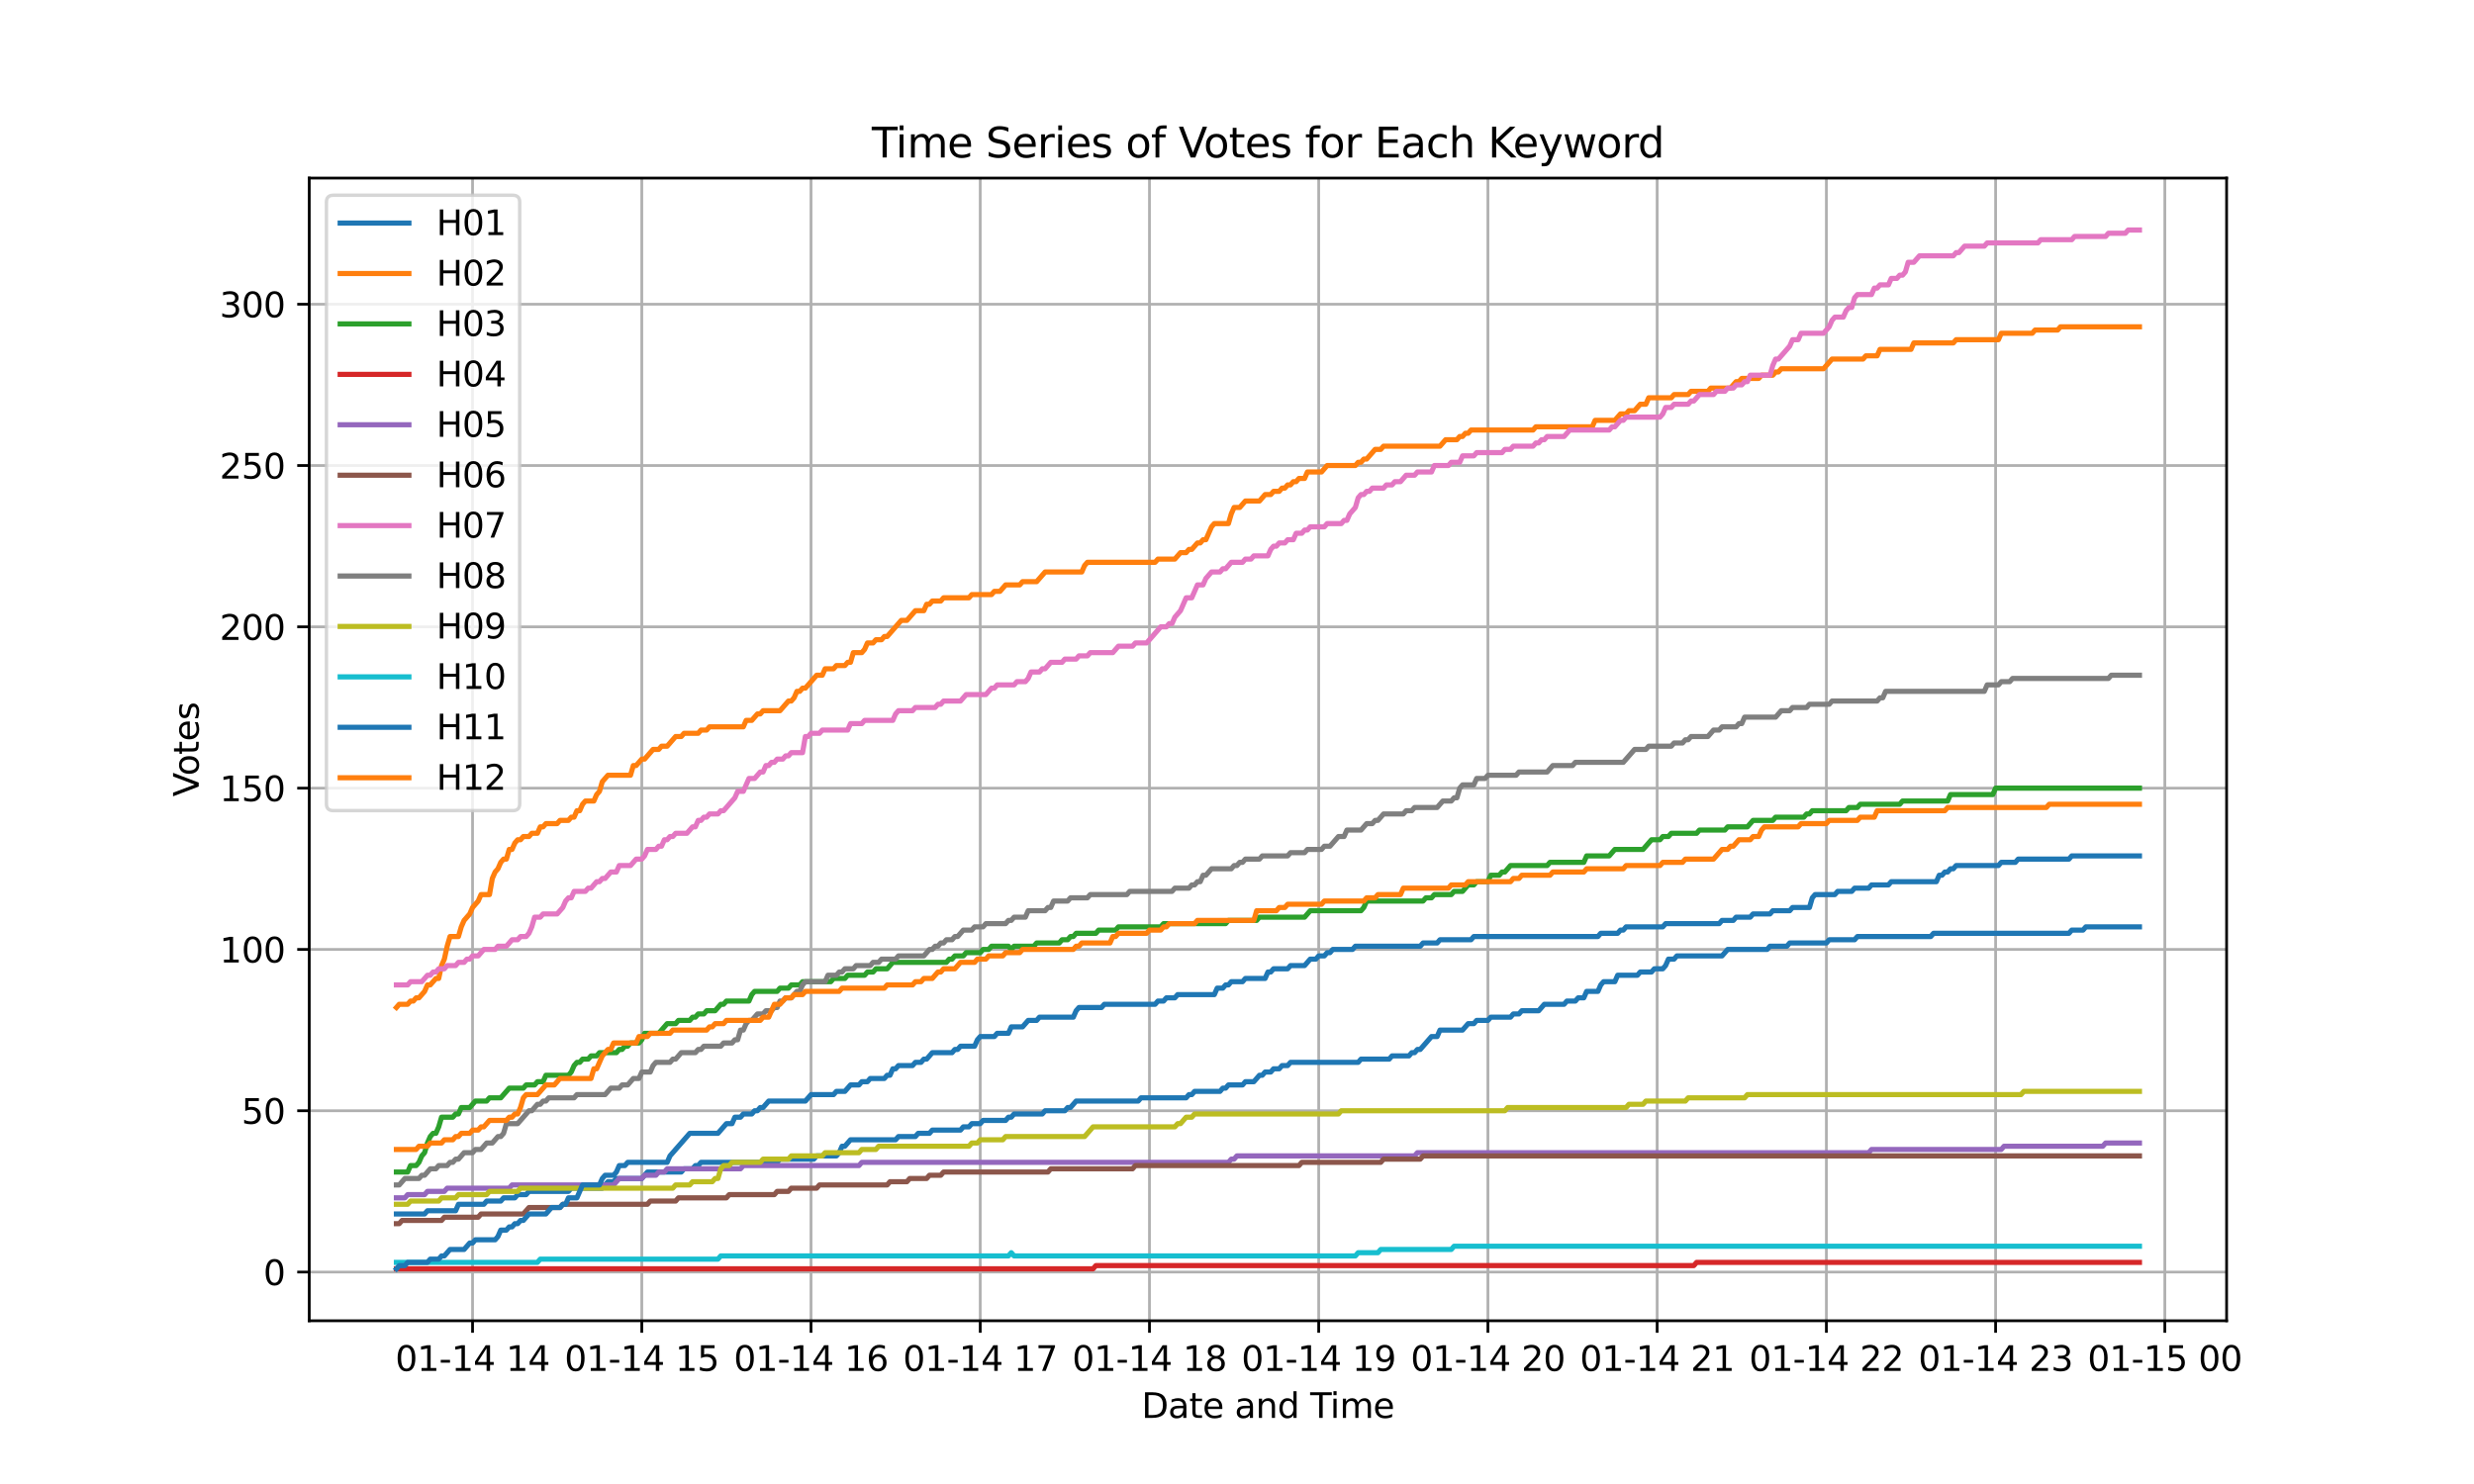 <?xml version="1.0" encoding="utf-8" standalone="no"?>
<!DOCTYPE svg PUBLIC "-//W3C//DTD SVG 1.1//EN"
  "http://www.w3.org/Graphics/SVG/1.1/DTD/svg11.dtd">
<svg xmlns:xlink="http://www.w3.org/1999/xlink" width="720pt" height="432pt" viewBox="0 0 720 432" xmlns="http://www.w3.org/2000/svg" version="1.1">
 <defs>
  <style type="text/css">*{stroke-linejoin: round; stroke-linecap: butt}</style>
 </defs>
 <g id="figure_1">
  <g id="patch_1">
   <path d="M 0 432 
L 720 432 
L 720 0 
L 0 0 
z
" style="fill: #ffffff"/>
  </g>
  <g id="axes_1">
   <g id="patch_2">
    <path d="M 90 384.48 
L 648 384.48 
L 648 51.84 
L 90 51.84 
z
" style="fill: #ffffff"/>
   </g>
   <g id="matplotlib.axis_1">
    <g id="xtick_1">
     <g id="line2d_1">
      <path d="M 137.526 384.48 
L 137.526 51.84 
" clip-path="url(#p3aac8a40ce)" style="fill: none; stroke: #b0b0b0; stroke-width: 0.8; stroke-linecap: square"/>
     </g>
     <g id="line2d_2">
      <defs>
       <path id="m3345bc269f" d="M 0 0 
L 0 3.5 
" style="stroke: #000000; stroke-width: 0.8"/>
      </defs>
      <g>
       <use xlink:href="#m3345bc269f" x="137.526" y="384.48" style="stroke: #000000; stroke-width: 0.8"/>
      </g>
     </g>
     <g id="text_1">
      <!-- 01-14 14 -->
      <g transform="translate(115.046 399.078) scale(0.1 -0.1)">
       <defs>
        <path id="DejaVuSans-30" d="M 2034 4250 
Q 1547 4250 1301 3770 
Q 1056 3291 1056 2328 
Q 1056 1369 1301 889 
Q 1547 409 2034 409 
Q 2525 409 2770 889 
Q 3016 1369 3016 2328 
Q 3016 3291 2770 3770 
Q 2525 4250 2034 4250 
z
M 2034 4750 
Q 2819 4750 3233 4129 
Q 3647 3509 3647 2328 
Q 3647 1150 3233 529 
Q 2819 -91 2034 -91 
Q 1250 -91 836 529 
Q 422 1150 422 2328 
Q 422 3509 836 4129 
Q 1250 4750 2034 4750 
z
" transform="scale(0.016)"/>
        <path id="DejaVuSans-31" d="M 794 531 
L 1825 531 
L 1825 4091 
L 703 3866 
L 703 4441 
L 1819 4666 
L 2450 4666 
L 2450 531 
L 3481 531 
L 3481 0 
L 794 0 
L 794 531 
z
" transform="scale(0.016)"/>
        <path id="DejaVuSans-2d" d="M 313 2009 
L 1997 2009 
L 1997 1497 
L 313 1497 
L 313 2009 
z
" transform="scale(0.016)"/>
        <path id="DejaVuSans-34" d="M 2419 4116 
L 825 1625 
L 2419 1625 
L 2419 4116 
z
M 2253 4666 
L 3047 4666 
L 3047 1625 
L 3713 1625 
L 3713 1100 
L 3047 1100 
L 3047 0 
L 2419 0 
L 2419 1100 
L 313 1100 
L 313 1709 
L 2253 4666 
z
" transform="scale(0.016)"/>
        <path id="DejaVuSans-20" transform="scale(0.016)"/>
       </defs>
       <use xlink:href="#DejaVuSans-30"/>
       <use xlink:href="#DejaVuSans-31" transform="translate(63.623 0)"/>
       <use xlink:href="#DejaVuSans-2d" transform="translate(127.246 0)"/>
       <use xlink:href="#DejaVuSans-31" transform="translate(163.33 0)"/>
       <use xlink:href="#DejaVuSans-34" transform="translate(226.953 0)"/>
       <use xlink:href="#DejaVuSans-20" transform="translate(290.576 0)"/>
       <use xlink:href="#DejaVuSans-31" transform="translate(322.363 0)"/>
       <use xlink:href="#DejaVuSans-34" transform="translate(385.986 0)"/>
      </g>
     </g>
    </g>
    <g id="xtick_2">
     <g id="line2d_3">
      <path d="M 186.776 384.48 
L 186.776 51.84 
" clip-path="url(#p3aac8a40ce)" style="fill: none; stroke: #b0b0b0; stroke-width: 0.8; stroke-linecap: square"/>
     </g>
     <g id="line2d_4">
      <g>
       <use xlink:href="#m3345bc269f" x="186.776" y="384.48" style="stroke: #000000; stroke-width: 0.8"/>
      </g>
     </g>
     <g id="text_2">
      <!-- 01-14 15 -->
      <g transform="translate(164.295 399.078) scale(0.1 -0.1)">
       <defs>
        <path id="DejaVuSans-35" d="M 691 4666 
L 3169 4666 
L 3169 4134 
L 1269 4134 
L 1269 2991 
Q 1406 3038 1543 3061 
Q 1681 3084 1819 3084 
Q 2600 3084 3056 2656 
Q 3513 2228 3513 1497 
Q 3513 744 3044 326 
Q 2575 -91 1722 -91 
Q 1428 -91 1123 -41 
Q 819 9 494 109 
L 494 744 
Q 775 591 1075 516 
Q 1375 441 1709 441 
Q 2250 441 2565 725 
Q 2881 1009 2881 1497 
Q 2881 1984 2565 2268 
Q 2250 2553 1709 2553 
Q 1456 2553 1204 2497 
Q 953 2441 691 2322 
L 691 4666 
z
" transform="scale(0.016)"/>
       </defs>
       <use xlink:href="#DejaVuSans-30"/>
       <use xlink:href="#DejaVuSans-31" transform="translate(63.623 0)"/>
       <use xlink:href="#DejaVuSans-2d" transform="translate(127.246 0)"/>
       <use xlink:href="#DejaVuSans-31" transform="translate(163.33 0)"/>
       <use xlink:href="#DejaVuSans-34" transform="translate(226.953 0)"/>
       <use xlink:href="#DejaVuSans-20" transform="translate(290.576 0)"/>
       <use xlink:href="#DejaVuSans-31" transform="translate(322.363 0)"/>
       <use xlink:href="#DejaVuSans-35" transform="translate(385.986 0)"/>
      </g>
     </g>
    </g>
    <g id="xtick_3">
     <g id="line2d_5">
      <path d="M 236.026 384.48 
L 236.026 51.84 
" clip-path="url(#p3aac8a40ce)" style="fill: none; stroke: #b0b0b0; stroke-width: 0.8; stroke-linecap: square"/>
     </g>
     <g id="line2d_6">
      <g>
       <use xlink:href="#m3345bc269f" x="236.026" y="384.48" style="stroke: #000000; stroke-width: 0.8"/>
      </g>
     </g>
     <g id="text_3">
      <!-- 01-14 16 -->
      <g transform="translate(213.545 399.078) scale(0.1 -0.1)">
       <defs>
        <path id="DejaVuSans-36" d="M 2113 2584 
Q 1688 2584 1439 2293 
Q 1191 2003 1191 1497 
Q 1191 994 1439 701 
Q 1688 409 2113 409 
Q 2538 409 2786 701 
Q 3034 994 3034 1497 
Q 3034 2003 2786 2293 
Q 2538 2584 2113 2584 
z
M 3366 4563 
L 3366 3988 
Q 3128 4100 2886 4159 
Q 2644 4219 2406 4219 
Q 1781 4219 1451 3797 
Q 1122 3375 1075 2522 
Q 1259 2794 1537 2939 
Q 1816 3084 2150 3084 
Q 2853 3084 3261 2657 
Q 3669 2231 3669 1497 
Q 3669 778 3244 343 
Q 2819 -91 2113 -91 
Q 1303 -91 875 529 
Q 447 1150 447 2328 
Q 447 3434 972 4092 
Q 1497 4750 2381 4750 
Q 2619 4750 2861 4703 
Q 3103 4656 3366 4563 
z
" transform="scale(0.016)"/>
       </defs>
       <use xlink:href="#DejaVuSans-30"/>
       <use xlink:href="#DejaVuSans-31" transform="translate(63.623 0)"/>
       <use xlink:href="#DejaVuSans-2d" transform="translate(127.246 0)"/>
       <use xlink:href="#DejaVuSans-31" transform="translate(163.33 0)"/>
       <use xlink:href="#DejaVuSans-34" transform="translate(226.953 0)"/>
       <use xlink:href="#DejaVuSans-20" transform="translate(290.576 0)"/>
       <use xlink:href="#DejaVuSans-31" transform="translate(322.363 0)"/>
       <use xlink:href="#DejaVuSans-36" transform="translate(385.986 0)"/>
      </g>
     </g>
    </g>
    <g id="xtick_4">
     <g id="line2d_7">
      <path d="M 285.275 384.48 
L 285.275 51.84 
" clip-path="url(#p3aac8a40ce)" style="fill: none; stroke: #b0b0b0; stroke-width: 0.8; stroke-linecap: square"/>
     </g>
     <g id="line2d_8">
      <g>
       <use xlink:href="#m3345bc269f" x="285.275" y="384.48" style="stroke: #000000; stroke-width: 0.8"/>
      </g>
     </g>
     <g id="text_4">
      <!-- 01-14 17 -->
      <g transform="translate(262.795 399.078) scale(0.1 -0.1)">
       <defs>
        <path id="DejaVuSans-37" d="M 525 4666 
L 3525 4666 
L 3525 4397 
L 1831 0 
L 1172 0 
L 2766 4134 
L 525 4134 
L 525 4666 
z
" transform="scale(0.016)"/>
       </defs>
       <use xlink:href="#DejaVuSans-30"/>
       <use xlink:href="#DejaVuSans-31" transform="translate(63.623 0)"/>
       <use xlink:href="#DejaVuSans-2d" transform="translate(127.246 0)"/>
       <use xlink:href="#DejaVuSans-31" transform="translate(163.33 0)"/>
       <use xlink:href="#DejaVuSans-34" transform="translate(226.953 0)"/>
       <use xlink:href="#DejaVuSans-20" transform="translate(290.576 0)"/>
       <use xlink:href="#DejaVuSans-31" transform="translate(322.363 0)"/>
       <use xlink:href="#DejaVuSans-37" transform="translate(385.986 0)"/>
      </g>
     </g>
    </g>
    <g id="xtick_5">
     <g id="line2d_9">
      <path d="M 334.525 384.48 
L 334.525 51.84 
" clip-path="url(#p3aac8a40ce)" style="fill: none; stroke: #b0b0b0; stroke-width: 0.8; stroke-linecap: square"/>
     </g>
     <g id="line2d_10">
      <g>
       <use xlink:href="#m3345bc269f" x="334.525" y="384.48" style="stroke: #000000; stroke-width: 0.8"/>
      </g>
     </g>
     <g id="text_5">
      <!-- 01-14 18 -->
      <g transform="translate(312.045 399.078) scale(0.1 -0.1)">
       <defs>
        <path id="DejaVuSans-38" d="M 2034 2216 
Q 1584 2216 1326 1975 
Q 1069 1734 1069 1313 
Q 1069 891 1326 650 
Q 1584 409 2034 409 
Q 2484 409 2743 651 
Q 3003 894 3003 1313 
Q 3003 1734 2745 1975 
Q 2488 2216 2034 2216 
z
M 1403 2484 
Q 997 2584 770 2862 
Q 544 3141 544 3541 
Q 544 4100 942 4425 
Q 1341 4750 2034 4750 
Q 2731 4750 3128 4425 
Q 3525 4100 3525 3541 
Q 3525 3141 3298 2862 
Q 3072 2584 2669 2484 
Q 3125 2378 3379 2068 
Q 3634 1759 3634 1313 
Q 3634 634 3220 271 
Q 2806 -91 2034 -91 
Q 1263 -91 848 271 
Q 434 634 434 1313 
Q 434 1759 690 2068 
Q 947 2378 1403 2484 
z
M 1172 3481 
Q 1172 3119 1398 2916 
Q 1625 2713 2034 2713 
Q 2441 2713 2670 2916 
Q 2900 3119 2900 3481 
Q 2900 3844 2670 4047 
Q 2441 4250 2034 4250 
Q 1625 4250 1398 4047 
Q 1172 3844 1172 3481 
z
" transform="scale(0.016)"/>
       </defs>
       <use xlink:href="#DejaVuSans-30"/>
       <use xlink:href="#DejaVuSans-31" transform="translate(63.623 0)"/>
       <use xlink:href="#DejaVuSans-2d" transform="translate(127.246 0)"/>
       <use xlink:href="#DejaVuSans-31" transform="translate(163.33 0)"/>
       <use xlink:href="#DejaVuSans-34" transform="translate(226.953 0)"/>
       <use xlink:href="#DejaVuSans-20" transform="translate(290.576 0)"/>
       <use xlink:href="#DejaVuSans-31" transform="translate(322.363 0)"/>
       <use xlink:href="#DejaVuSans-38" transform="translate(385.986 0)"/>
      </g>
     </g>
    </g>
    <g id="xtick_6">
     <g id="line2d_11">
      <path d="M 383.775 384.48 
L 383.775 51.84 
" clip-path="url(#p3aac8a40ce)" style="fill: none; stroke: #b0b0b0; stroke-width: 0.8; stroke-linecap: square"/>
     </g>
     <g id="line2d_12">
      <g>
       <use xlink:href="#m3345bc269f" x="383.775" y="384.48" style="stroke: #000000; stroke-width: 0.8"/>
      </g>
     </g>
     <g id="text_6">
      <!-- 01-14 19 -->
      <g transform="translate(361.294 399.078) scale(0.1 -0.1)">
       <defs>
        <path id="DejaVuSans-39" d="M 703 97 
L 703 672 
Q 941 559 1184 500 
Q 1428 441 1663 441 
Q 2288 441 2617 861 
Q 2947 1281 2994 2138 
Q 2813 1869 2534 1725 
Q 2256 1581 1919 1581 
Q 1219 1581 811 2004 
Q 403 2428 403 3163 
Q 403 3881 828 4315 
Q 1253 4750 1959 4750 
Q 2769 4750 3195 4129 
Q 3622 3509 3622 2328 
Q 3622 1225 3098 567 
Q 2575 -91 1691 -91 
Q 1453 -91 1209 -44 
Q 966 3 703 97 
z
M 1959 2075 
Q 2384 2075 2632 2365 
Q 2881 2656 2881 3163 
Q 2881 3666 2632 3958 
Q 2384 4250 1959 4250 
Q 1534 4250 1286 3958 
Q 1038 3666 1038 3163 
Q 1038 2656 1286 2365 
Q 1534 2075 1959 2075 
z
" transform="scale(0.016)"/>
       </defs>
       <use xlink:href="#DejaVuSans-30"/>
       <use xlink:href="#DejaVuSans-31" transform="translate(63.623 0)"/>
       <use xlink:href="#DejaVuSans-2d" transform="translate(127.246 0)"/>
       <use xlink:href="#DejaVuSans-31" transform="translate(163.33 0)"/>
       <use xlink:href="#DejaVuSans-34" transform="translate(226.953 0)"/>
       <use xlink:href="#DejaVuSans-20" transform="translate(290.576 0)"/>
       <use xlink:href="#DejaVuSans-31" transform="translate(322.363 0)"/>
       <use xlink:href="#DejaVuSans-39" transform="translate(385.986 0)"/>
      </g>
     </g>
    </g>
    <g id="xtick_7">
     <g id="line2d_13">
      <path d="M 433.025 384.48 
L 433.025 51.84 
" clip-path="url(#p3aac8a40ce)" style="fill: none; stroke: #b0b0b0; stroke-width: 0.8; stroke-linecap: square"/>
     </g>
     <g id="line2d_14">
      <g>
       <use xlink:href="#m3345bc269f" x="433.025" y="384.48" style="stroke: #000000; stroke-width: 0.8"/>
      </g>
     </g>
     <g id="text_7">
      <!-- 01-14 20 -->
      <g transform="translate(410.544 399.078) scale(0.1 -0.1)">
       <defs>
        <path id="DejaVuSans-32" d="M 1228 531 
L 3431 531 
L 3431 0 
L 469 0 
L 469 531 
Q 828 903 1448 1529 
Q 2069 2156 2228 2338 
Q 2531 2678 2651 2914 
Q 2772 3150 2772 3378 
Q 2772 3750 2511 3984 
Q 2250 4219 1831 4219 
Q 1534 4219 1204 4116 
Q 875 4013 500 3803 
L 500 4441 
Q 881 4594 1212 4672 
Q 1544 4750 1819 4750 
Q 2544 4750 2975 4387 
Q 3406 4025 3406 3419 
Q 3406 3131 3298 2873 
Q 3191 2616 2906 2266 
Q 2828 2175 2409 1742 
Q 1991 1309 1228 531 
z
" transform="scale(0.016)"/>
       </defs>
       <use xlink:href="#DejaVuSans-30"/>
       <use xlink:href="#DejaVuSans-31" transform="translate(63.623 0)"/>
       <use xlink:href="#DejaVuSans-2d" transform="translate(127.246 0)"/>
       <use xlink:href="#DejaVuSans-31" transform="translate(163.33 0)"/>
       <use xlink:href="#DejaVuSans-34" transform="translate(226.953 0)"/>
       <use xlink:href="#DejaVuSans-20" transform="translate(290.576 0)"/>
       <use xlink:href="#DejaVuSans-32" transform="translate(322.363 0)"/>
       <use xlink:href="#DejaVuSans-30" transform="translate(385.986 0)"/>
      </g>
     </g>
    </g>
    <g id="xtick_8">
     <g id="line2d_15">
      <path d="M 482.274 384.48 
L 482.274 51.84 
" clip-path="url(#p3aac8a40ce)" style="fill: none; stroke: #b0b0b0; stroke-width: 0.8; stroke-linecap: square"/>
     </g>
     <g id="line2d_16">
      <g>
       <use xlink:href="#m3345bc269f" x="482.274" y="384.48" style="stroke: #000000; stroke-width: 0.8"/>
      </g>
     </g>
     <g id="text_8">
      <!-- 01-14 21 -->
      <g transform="translate(459.794 399.078) scale(0.1 -0.1)">
       <use xlink:href="#DejaVuSans-30"/>
       <use xlink:href="#DejaVuSans-31" transform="translate(63.623 0)"/>
       <use xlink:href="#DejaVuSans-2d" transform="translate(127.246 0)"/>
       <use xlink:href="#DejaVuSans-31" transform="translate(163.33 0)"/>
       <use xlink:href="#DejaVuSans-34" transform="translate(226.953 0)"/>
       <use xlink:href="#DejaVuSans-20" transform="translate(290.576 0)"/>
       <use xlink:href="#DejaVuSans-32" transform="translate(322.363 0)"/>
       <use xlink:href="#DejaVuSans-31" transform="translate(385.986 0)"/>
      </g>
     </g>
    </g>
    <g id="xtick_9">
     <g id="line2d_17">
      <path d="M 531.524 384.48 
L 531.524 51.84 
" clip-path="url(#p3aac8a40ce)" style="fill: none; stroke: #b0b0b0; stroke-width: 0.8; stroke-linecap: square"/>
     </g>
     <g id="line2d_18">
      <g>
       <use xlink:href="#m3345bc269f" x="531.524" y="384.48" style="stroke: #000000; stroke-width: 0.8"/>
      </g>
     </g>
     <g id="text_9">
      <!-- 01-14 22 -->
      <g transform="translate(509.044 399.078) scale(0.1 -0.1)">
       <use xlink:href="#DejaVuSans-30"/>
       <use xlink:href="#DejaVuSans-31" transform="translate(63.623 0)"/>
       <use xlink:href="#DejaVuSans-2d" transform="translate(127.246 0)"/>
       <use xlink:href="#DejaVuSans-31" transform="translate(163.33 0)"/>
       <use xlink:href="#DejaVuSans-34" transform="translate(226.953 0)"/>
       <use xlink:href="#DejaVuSans-20" transform="translate(290.576 0)"/>
       <use xlink:href="#DejaVuSans-32" transform="translate(322.363 0)"/>
       <use xlink:href="#DejaVuSans-32" transform="translate(385.986 0)"/>
      </g>
     </g>
    </g>
    <g id="xtick_10">
     <g id="line2d_19">
      <path d="M 580.774 384.48 
L 580.774 51.84 
" clip-path="url(#p3aac8a40ce)" style="fill: none; stroke: #b0b0b0; stroke-width: 0.8; stroke-linecap: square"/>
     </g>
     <g id="line2d_20">
      <g>
       <use xlink:href="#m3345bc269f" x="580.774" y="384.48" style="stroke: #000000; stroke-width: 0.8"/>
      </g>
     </g>
     <g id="text_10">
      <!-- 01-14 23 -->
      <g transform="translate(558.294 399.078) scale(0.1 -0.1)">
       <defs>
        <path id="DejaVuSans-33" d="M 2597 2516 
Q 3050 2419 3304 2112 
Q 3559 1806 3559 1356 
Q 3559 666 3084 287 
Q 2609 -91 1734 -91 
Q 1441 -91 1130 -33 
Q 819 25 488 141 
L 488 750 
Q 750 597 1062 519 
Q 1375 441 1716 441 
Q 2309 441 2620 675 
Q 2931 909 2931 1356 
Q 2931 1769 2642 2001 
Q 2353 2234 1838 2234 
L 1294 2234 
L 1294 2753 
L 1863 2753 
Q 2328 2753 2575 2939 
Q 2822 3125 2822 3475 
Q 2822 3834 2567 4026 
Q 2313 4219 1838 4219 
Q 1578 4219 1281 4162 
Q 984 4106 628 3988 
L 628 4550 
Q 988 4650 1302 4700 
Q 1616 4750 1894 4750 
Q 2613 4750 3031 4423 
Q 3450 4097 3450 3541 
Q 3450 3153 3228 2886 
Q 3006 2619 2597 2516 
z
" transform="scale(0.016)"/>
       </defs>
       <use xlink:href="#DejaVuSans-30"/>
       <use xlink:href="#DejaVuSans-31" transform="translate(63.623 0)"/>
       <use xlink:href="#DejaVuSans-2d" transform="translate(127.246 0)"/>
       <use xlink:href="#DejaVuSans-31" transform="translate(163.33 0)"/>
       <use xlink:href="#DejaVuSans-34" transform="translate(226.953 0)"/>
       <use xlink:href="#DejaVuSans-20" transform="translate(290.576 0)"/>
       <use xlink:href="#DejaVuSans-32" transform="translate(322.363 0)"/>
       <use xlink:href="#DejaVuSans-33" transform="translate(385.986 0)"/>
      </g>
     </g>
    </g>
    <g id="xtick_11">
     <g id="line2d_21">
      <path d="M 630.024 384.48 
L 630.024 51.84 
" clip-path="url(#p3aac8a40ce)" style="fill: none; stroke: #b0b0b0; stroke-width: 0.8; stroke-linecap: square"/>
     </g>
     <g id="line2d_22">
      <g>
       <use xlink:href="#m3345bc269f" x="630.024" y="384.48" style="stroke: #000000; stroke-width: 0.8"/>
      </g>
     </g>
     <g id="text_11">
      <!-- 01-15 00 -->
      <g transform="translate(607.543 399.078) scale(0.1 -0.1)">
       <use xlink:href="#DejaVuSans-30"/>
       <use xlink:href="#DejaVuSans-31" transform="translate(63.623 0)"/>
       <use xlink:href="#DejaVuSans-2d" transform="translate(127.246 0)"/>
       <use xlink:href="#DejaVuSans-31" transform="translate(163.33 0)"/>
       <use xlink:href="#DejaVuSans-35" transform="translate(226.953 0)"/>
       <use xlink:href="#DejaVuSans-20" transform="translate(290.576 0)"/>
       <use xlink:href="#DejaVuSans-30" transform="translate(322.363 0)"/>
       <use xlink:href="#DejaVuSans-30" transform="translate(385.986 0)"/>
      </g>
     </g>
    </g>
    <g id="text_12">
     <!-- Date and Time -->
     <g transform="translate(332.23 412.757) scale(0.1 -0.1)">
      <defs>
       <path id="DejaVuSans-44" d="M 1259 4147 
L 1259 519 
L 2022 519 
Q 2988 519 3436 956 
Q 3884 1394 3884 2338 
Q 3884 3275 3436 3711 
Q 2988 4147 2022 4147 
L 1259 4147 
z
M 628 4666 
L 1925 4666 
Q 3281 4666 3915 4102 
Q 4550 3538 4550 2338 
Q 4550 1131 3912 565 
Q 3275 0 1925 0 
L 628 0 
L 628 4666 
z
" transform="scale(0.016)"/>
       <path id="DejaVuSans-61" d="M 2194 1759 
Q 1497 1759 1228 1600 
Q 959 1441 959 1056 
Q 959 750 1161 570 
Q 1363 391 1709 391 
Q 2188 391 2477 730 
Q 2766 1069 2766 1631 
L 2766 1759 
L 2194 1759 
z
M 3341 1997 
L 3341 0 
L 2766 0 
L 2766 531 
Q 2569 213 2275 61 
Q 1981 -91 1556 -91 
Q 1019 -91 701 211 
Q 384 513 384 1019 
Q 384 1609 779 1909 
Q 1175 2209 1959 2209 
L 2766 2209 
L 2766 2266 
Q 2766 2663 2505 2880 
Q 2244 3097 1772 3097 
Q 1472 3097 1187 3025 
Q 903 2953 641 2809 
L 641 3341 
Q 956 3463 1253 3523 
Q 1550 3584 1831 3584 
Q 2591 3584 2966 3190 
Q 3341 2797 3341 1997 
z
" transform="scale(0.016)"/>
       <path id="DejaVuSans-74" d="M 1172 4494 
L 1172 3500 
L 2356 3500 
L 2356 3053 
L 1172 3053 
L 1172 1153 
Q 1172 725 1289 603 
Q 1406 481 1766 481 
L 2356 481 
L 2356 0 
L 1766 0 
Q 1100 0 847 248 
Q 594 497 594 1153 
L 594 3053 
L 172 3053 
L 172 3500 
L 594 3500 
L 594 4494 
L 1172 4494 
z
" transform="scale(0.016)"/>
       <path id="DejaVuSans-65" d="M 3597 1894 
L 3597 1613 
L 953 1613 
Q 991 1019 1311 708 
Q 1631 397 2203 397 
Q 2534 397 2845 478 
Q 3156 559 3463 722 
L 3463 178 
Q 3153 47 2828 -22 
Q 2503 -91 2169 -91 
Q 1331 -91 842 396 
Q 353 884 353 1716 
Q 353 2575 817 3079 
Q 1281 3584 2069 3584 
Q 2775 3584 3186 3129 
Q 3597 2675 3597 1894 
z
M 3022 2063 
Q 3016 2534 2758 2815 
Q 2500 3097 2075 3097 
Q 1594 3097 1305 2825 
Q 1016 2553 972 2059 
L 3022 2063 
z
" transform="scale(0.016)"/>
       <path id="DejaVuSans-6e" d="M 3513 2113 
L 3513 0 
L 2938 0 
L 2938 2094 
Q 2938 2591 2744 2837 
Q 2550 3084 2163 3084 
Q 1697 3084 1428 2787 
Q 1159 2491 1159 1978 
L 1159 0 
L 581 0 
L 581 3500 
L 1159 3500 
L 1159 2956 
Q 1366 3272 1645 3428 
Q 1925 3584 2291 3584 
Q 2894 3584 3203 3211 
Q 3513 2838 3513 2113 
z
" transform="scale(0.016)"/>
       <path id="DejaVuSans-64" d="M 2906 2969 
L 2906 4863 
L 3481 4863 
L 3481 0 
L 2906 0 
L 2906 525 
Q 2725 213 2448 61 
Q 2172 -91 1784 -91 
Q 1150 -91 751 415 
Q 353 922 353 1747 
Q 353 2572 751 3078 
Q 1150 3584 1784 3584 
Q 2172 3584 2448 3432 
Q 2725 3281 2906 2969 
z
M 947 1747 
Q 947 1113 1208 752 
Q 1469 391 1925 391 
Q 2381 391 2643 752 
Q 2906 1113 2906 1747 
Q 2906 2381 2643 2742 
Q 2381 3103 1925 3103 
Q 1469 3103 1208 2742 
Q 947 2381 947 1747 
z
" transform="scale(0.016)"/>
       <path id="DejaVuSans-54" d="M -19 4666 
L 3928 4666 
L 3928 4134 
L 2272 4134 
L 2272 0 
L 1638 0 
L 1638 4134 
L -19 4134 
L -19 4666 
z
" transform="scale(0.016)"/>
       <path id="DejaVuSans-69" d="M 603 3500 
L 1178 3500 
L 1178 0 
L 603 0 
L 603 3500 
z
M 603 4863 
L 1178 4863 
L 1178 4134 
L 603 4134 
L 603 4863 
z
" transform="scale(0.016)"/>
       <path id="DejaVuSans-6d" d="M 3328 2828 
Q 3544 3216 3844 3400 
Q 4144 3584 4550 3584 
Q 5097 3584 5394 3201 
Q 5691 2819 5691 2113 
L 5691 0 
L 5113 0 
L 5113 2094 
Q 5113 2597 4934 2840 
Q 4756 3084 4391 3084 
Q 3944 3084 3684 2787 
Q 3425 2491 3425 1978 
L 3425 0 
L 2847 0 
L 2847 2094 
Q 2847 2600 2669 2842 
Q 2491 3084 2119 3084 
Q 1678 3084 1418 2786 
Q 1159 2488 1159 1978 
L 1159 0 
L 581 0 
L 581 3500 
L 1159 3500 
L 1159 2956 
Q 1356 3278 1631 3431 
Q 1906 3584 2284 3584 
Q 2666 3584 2933 3390 
Q 3200 3197 3328 2828 
z
" transform="scale(0.016)"/>
      </defs>
      <use xlink:href="#DejaVuSans-44"/>
      <use xlink:href="#DejaVuSans-61" transform="translate(77.002 0)"/>
      <use xlink:href="#DejaVuSans-74" transform="translate(138.281 0)"/>
      <use xlink:href="#DejaVuSans-65" transform="translate(177.49 0)"/>
      <use xlink:href="#DejaVuSans-20" transform="translate(239.014 0)"/>
      <use xlink:href="#DejaVuSans-61" transform="translate(270.801 0)"/>
      <use xlink:href="#DejaVuSans-6e" transform="translate(332.08 0)"/>
      <use xlink:href="#DejaVuSans-64" transform="translate(395.459 0)"/>
      <use xlink:href="#DejaVuSans-20" transform="translate(458.936 0)"/>
      <use xlink:href="#DejaVuSans-54" transform="translate(490.723 0)"/>
      <use xlink:href="#DejaVuSans-69" transform="translate(548.682 0)"/>
      <use xlink:href="#DejaVuSans-6d" transform="translate(576.465 0)"/>
      <use xlink:href="#DejaVuSans-65" transform="translate(673.877 0)"/>
     </g>
    </g>
   </g>
   <g id="matplotlib.axis_2">
    <g id="ytick_1">
     <g id="line2d_23">
      <path d="M 90 370.299 
L 648 370.299 
" clip-path="url(#p3aac8a40ce)" style="fill: none; stroke: #b0b0b0; stroke-width: 0.8; stroke-linecap: square"/>
     </g>
     <g id="line2d_24">
      <defs>
       <path id="mc28a3c6b62" d="M 0 0 
L -3.5 0 
" style="stroke: #000000; stroke-width: 0.8"/>
      </defs>
      <g>
       <use xlink:href="#mc28a3c6b62" x="90" y="370.299" style="stroke: #000000; stroke-width: 0.8"/>
      </g>
     </g>
     <g id="text_13">
      <!-- 0 -->
      <g transform="translate(76.638 374.098) scale(0.1 -0.1)">
       <use xlink:href="#DejaVuSans-30"/>
      </g>
     </g>
    </g>
    <g id="ytick_2">
     <g id="line2d_25">
      <path d="M 90 323.343 
L 648 323.343 
" clip-path="url(#p3aac8a40ce)" style="fill: none; stroke: #b0b0b0; stroke-width: 0.8; stroke-linecap: square"/>
     </g>
     <g id="line2d_26">
      <g>
       <use xlink:href="#mc28a3c6b62" x="90" y="323.343" style="stroke: #000000; stroke-width: 0.8"/>
      </g>
     </g>
     <g id="text_14">
      <!-- 50 -->
      <g transform="translate(70.275 327.142) scale(0.1 -0.1)">
       <use xlink:href="#DejaVuSans-35"/>
       <use xlink:href="#DejaVuSans-30" transform="translate(63.623 0)"/>
      </g>
     </g>
    </g>
    <g id="ytick_3">
     <g id="line2d_27">
      <path d="M 90 276.386 
L 648 276.386 
" clip-path="url(#p3aac8a40ce)" style="fill: none; stroke: #b0b0b0; stroke-width: 0.8; stroke-linecap: square"/>
     </g>
     <g id="line2d_28">
      <g>
       <use xlink:href="#mc28a3c6b62" x="90" y="276.386" style="stroke: #000000; stroke-width: 0.8"/>
      </g>
     </g>
     <g id="text_15">
      <!-- 100 -->
      <g transform="translate(63.913 280.185) scale(0.1 -0.1)">
       <use xlink:href="#DejaVuSans-31"/>
       <use xlink:href="#DejaVuSans-30" transform="translate(63.623 0)"/>
       <use xlink:href="#DejaVuSans-30" transform="translate(127.246 0)"/>
      </g>
     </g>
    </g>
    <g id="ytick_4">
     <g id="line2d_29">
      <path d="M 90 229.43 
L 648 229.43 
" clip-path="url(#p3aac8a40ce)" style="fill: none; stroke: #b0b0b0; stroke-width: 0.8; stroke-linecap: square"/>
     </g>
     <g id="line2d_30">
      <g>
       <use xlink:href="#mc28a3c6b62" x="90" y="229.43" style="stroke: #000000; stroke-width: 0.8"/>
      </g>
     </g>
     <g id="text_16">
      <!-- 150 -->
      <g transform="translate(63.913 233.229) scale(0.1 -0.1)">
       <use xlink:href="#DejaVuSans-31"/>
       <use xlink:href="#DejaVuSans-35" transform="translate(63.623 0)"/>
       <use xlink:href="#DejaVuSans-30" transform="translate(127.246 0)"/>
      </g>
     </g>
    </g>
    <g id="ytick_5">
     <g id="line2d_31">
      <path d="M 90 182.473 
L 648 182.473 
" clip-path="url(#p3aac8a40ce)" style="fill: none; stroke: #b0b0b0; stroke-width: 0.8; stroke-linecap: square"/>
     </g>
     <g id="line2d_32">
      <g>
       <use xlink:href="#mc28a3c6b62" x="90" y="182.473" style="stroke: #000000; stroke-width: 0.8"/>
      </g>
     </g>
     <g id="text_17">
      <!-- 200 -->
      <g transform="translate(63.913 186.272) scale(0.1 -0.1)">
       <use xlink:href="#DejaVuSans-32"/>
       <use xlink:href="#DejaVuSans-30" transform="translate(63.623 0)"/>
       <use xlink:href="#DejaVuSans-30" transform="translate(127.246 0)"/>
      </g>
     </g>
    </g>
    <g id="ytick_6">
     <g id="line2d_33">
      <path d="M 90 135.517 
L 648 135.517 
" clip-path="url(#p3aac8a40ce)" style="fill: none; stroke: #b0b0b0; stroke-width: 0.8; stroke-linecap: square"/>
     </g>
     <g id="line2d_34">
      <g>
       <use xlink:href="#mc28a3c6b62" x="90" y="135.517" style="stroke: #000000; stroke-width: 0.8"/>
      </g>
     </g>
     <g id="text_18">
      <!-- 250 -->
      <g transform="translate(63.913 139.316) scale(0.1 -0.1)">
       <use xlink:href="#DejaVuSans-32"/>
       <use xlink:href="#DejaVuSans-35" transform="translate(63.623 0)"/>
       <use xlink:href="#DejaVuSans-30" transform="translate(127.246 0)"/>
      </g>
     </g>
    </g>
    <g id="ytick_7">
     <g id="line2d_35">
      <path d="M 90 88.56 
L 648 88.56 
" clip-path="url(#p3aac8a40ce)" style="fill: none; stroke: #b0b0b0; stroke-width: 0.8; stroke-linecap: square"/>
     </g>
     <g id="line2d_36">
      <g>
       <use xlink:href="#mc28a3c6b62" x="90" y="88.56" style="stroke: #000000; stroke-width: 0.8"/>
      </g>
     </g>
     <g id="text_19">
      <!-- 300 -->
      <g transform="translate(63.913 92.359) scale(0.1 -0.1)">
       <use xlink:href="#DejaVuSans-33"/>
       <use xlink:href="#DejaVuSans-30" transform="translate(63.623 0)"/>
       <use xlink:href="#DejaVuSans-30" transform="translate(127.246 0)"/>
      </g>
     </g>
    </g>
    <g id="text_20">
     <!-- Votes -->
     <g transform="translate(57.833 231.894) rotate(-90) scale(0.1 -0.1)">
      <defs>
       <path id="DejaVuSans-56" d="M 1831 0 
L 50 4666 
L 709 4666 
L 2188 738 
L 3669 4666 
L 4325 4666 
L 2547 0 
L 1831 0 
z
" transform="scale(0.016)"/>
       <path id="DejaVuSans-6f" d="M 1959 3097 
Q 1497 3097 1228 2736 
Q 959 2375 959 1747 
Q 959 1119 1226 758 
Q 1494 397 1959 397 
Q 2419 397 2687 759 
Q 2956 1122 2956 1747 
Q 2956 2369 2687 2733 
Q 2419 3097 1959 3097 
z
M 1959 3584 
Q 2709 3584 3137 3096 
Q 3566 2609 3566 1747 
Q 3566 888 3137 398 
Q 2709 -91 1959 -91 
Q 1206 -91 779 398 
Q 353 888 353 1747 
Q 353 2609 779 3096 
Q 1206 3584 1959 3584 
z
" transform="scale(0.016)"/>
       <path id="DejaVuSans-73" d="M 2834 3397 
L 2834 2853 
Q 2591 2978 2328 3040 
Q 2066 3103 1784 3103 
Q 1356 3103 1142 2972 
Q 928 2841 928 2578 
Q 928 2378 1081 2264 
Q 1234 2150 1697 2047 
L 1894 2003 
Q 2506 1872 2764 1633 
Q 3022 1394 3022 966 
Q 3022 478 2636 193 
Q 2250 -91 1575 -91 
Q 1294 -91 989 -36 
Q 684 19 347 128 
L 347 722 
Q 666 556 975 473 
Q 1284 391 1588 391 
Q 1994 391 2212 530 
Q 2431 669 2431 922 
Q 2431 1156 2273 1281 
Q 2116 1406 1581 1522 
L 1381 1569 
Q 847 1681 609 1914 
Q 372 2147 372 2553 
Q 372 3047 722 3315 
Q 1072 3584 1716 3584 
Q 2034 3584 2315 3537 
Q 2597 3491 2834 3397 
z
" transform="scale(0.016)"/>
      </defs>
      <use xlink:href="#DejaVuSans-56"/>
      <use xlink:href="#DejaVuSans-6f" transform="translate(60.658 0)"/>
      <use xlink:href="#DejaVuSans-74" transform="translate(121.84 0)"/>
      <use xlink:href="#DejaVuSans-65" transform="translate(161.049 0)"/>
      <use xlink:href="#DejaVuSans-73" transform="translate(222.572 0)"/>
     </g>
    </g>
   </g>
   <g id="line2d_37">
    <path d="M 115.364 353.395 
L 123.572 353.395 
L 124.393 352.456 
L 132.601 352.456 
L 133.422 350.577 
L 140.809 350.577 
L 141.63 349.638 
L 145.734 349.638 
L 146.555 348.699 
L 149.838 348.699 
L 150.659 347.76 
L 153.122 347.76 
L 153.943 346.821 
L 165.434 346.821 
L 166.255 345.882 
L 175.284 345.882 
L 176.926 344.003 
L 178.568 344.003 
L 179.388 343.064 
L 186.776 343.064 
L 188.417 341.186 
L 198.267 341.186 
L 199.088 340.247 
L 201.551 340.247 
L 202.372 339.308 
L 203.192 339.308 
L 204.013 338.369 
L 226.176 338.369 
L 226.996 337.43 
L 236.846 337.43 
L 237.667 336.49 
L 243.413 336.49 
L 244.234 335.551 
L 245.055 333.673 
L 245.876 333.673 
L 247.517 331.795 
L 260.65 331.795 
L 261.471 330.856 
L 266.396 330.856 
L 267.217 329.917 
L 270.5 329.917 
L 271.321 328.977 
L 279.53 328.977 
L 280.35 328.038 
L 281.992 328.038 
L 282.813 327.099 
L 285.275 327.099 
L 286.096 326.16 
L 292.663 326.16 
L 293.484 325.221 
L 294.305 325.221 
L 295.125 324.282 
L 303.334 324.282 
L 304.154 323.343 
L 309.9 323.343 
L 310.721 322.403 
L 311.542 322.403 
L 313.184 320.525 
L 331.242 320.525 
L 332.063 319.586 
L 345.196 319.586 
L 346.017 318.647 
L 346.838 318.647 
L 347.658 317.708 
L 355.046 317.708 
L 355.867 316.769 
L 356.688 316.769 
L 357.508 315.83 
L 361.613 315.83 
L 362.433 314.89 
L 364.896 314.89 
L 366.538 313.012 
L 367.358 313.012 
L 368.179 312.073 
L 369.821 312.073 
L 370.642 311.134 
L 372.283 311.134 
L 373.104 310.195 
L 374.746 310.195 
L 375.567 309.256 
L 395.267 309.256 
L 396.087 308.317 
L 404.296 308.317 
L 405.117 307.377 
L 410.041 307.377 
L 410.862 306.438 
L 411.683 306.438 
L 412.504 305.499 
L 413.325 305.499 
L 416.608 301.743 
L 418.25 301.743 
L 419.071 299.864 
L 425.637 299.864 
L 427.279 297.986 
L 428.921 297.986 
L 429.741 297.047 
L 433.025 297.047 
L 433.846 296.108 
L 439.591 296.108 
L 440.412 295.169 
L 442.054 295.169 
L 442.875 294.23 
L 447.8 294.23 
L 449.441 292.351 
L 455.187 292.351 
L 456.008 291.412 
L 458.47 291.412 
L 459.291 290.473 
L 460.933 290.473 
L 461.754 288.595 
L 465.037 288.595 
L 465.858 286.717 
L 466.679 285.777 
L 469.962 285.777 
L 470.783 283.899 
L 476.529 283.899 
L 477.35 282.96 
L 480.633 282.96 
L 481.454 282.021 
L 483.916 282.021 
L 484.737 281.082 
L 485.558 279.203 
L 487.199 279.203 
L 488.02 278.264 
L 501.154 278.264 
L 502.795 276.386 
L 514.287 276.386 
L 515.108 275.447 
L 520.033 275.447 
L 520.853 274.508 
L 531.524 274.508 
L 532.345 273.569 
L 539.733 273.569 
L 540.553 272.63 
L 561.895 272.63 
L 562.716 271.69 
L 602.116 271.69 
L 602.936 270.751 
L 606.22 270.751 
L 607.041 269.812 
L 622.636 269.812 
L 622.636 269.812 
" clip-path="url(#p3aac8a40ce)" style="fill: none; stroke: #1f77b4; stroke-width: 1.5; stroke-linecap: square"/>
   </g>
   <g id="line2d_38">
    <path d="M 115.364 293.29 
L 116.184 292.351 
L 118.647 292.351 
L 119.468 291.412 
L 120.289 291.412 
L 121.109 290.473 
L 121.93 290.473 
L 123.572 288.595 
L 124.393 286.717 
L 125.214 286.717 
L 126.855 284.838 
L 127.676 284.838 
L 128.497 281.082 
L 129.318 279.203 
L 130.139 275.447 
L 130.959 272.63 
L 133.422 272.63 
L 134.243 269.812 
L 135.064 267.934 
L 136.705 266.056 
L 137.526 264.177 
L 139.168 262.299 
L 139.989 260.421 
L 142.451 260.421 
L 143.272 255.725 
L 144.093 253.847 
L 144.914 252.908 
L 145.734 251.03 
L 146.555 250.09 
L 147.376 250.09 
L 148.197 247.273 
L 149.018 247.273 
L 149.838 245.395 
L 150.659 244.456 
L 151.48 244.456 
L 152.301 243.517 
L 153.943 243.517 
L 154.763 242.577 
L 156.405 242.577 
L 157.226 240.699 
L 158.047 240.699 
L 158.868 239.76 
L 162.151 239.76 
L 162.972 238.821 
L 165.434 238.821 
L 166.255 237.882 
L 167.076 237.882 
L 167.897 236.003 
L 168.718 236.003 
L 169.538 234.125 
L 170.359 233.186 
L 172.822 233.186 
L 173.643 231.308 
L 174.463 230.369 
L 175.284 227.551 
L 176.926 225.673 
L 183.492 225.673 
L 184.313 222.856 
L 185.134 222.856 
L 186.776 220.977 
L 187.597 220.977 
L 190.059 218.16 
L 191.701 218.16 
L 192.522 217.221 
L 194.163 217.221 
L 196.626 214.403 
L 198.267 214.403 
L 199.088 213.464 
L 203.192 213.464 
L 204.013 212.525 
L 205.655 212.525 
L 206.476 211.586 
L 216.326 211.586 
L 217.147 209.708 
L 218.788 209.708 
L 220.43 207.83 
L 221.251 207.83 
L 222.071 206.89 
L 226.996 206.89 
L 229.459 204.073 
L 230.28 204.073 
L 231.101 203.134 
L 231.921 201.256 
L 232.742 201.256 
L 233.563 200.317 
L 234.384 200.317 
L 237.667 196.56 
L 239.309 196.56 
L 240.13 194.682 
L 242.592 194.682 
L 243.413 193.743 
L 245.876 193.743 
L 246.696 192.803 
L 247.517 192.803 
L 248.338 189.986 
L 250.801 189.986 
L 251.621 189.047 
L 252.442 187.169 
L 254.084 187.169 
L 254.905 186.23 
L 256.546 186.23 
L 257.367 185.29 
L 258.188 185.29 
L 262.292 180.595 
L 263.934 180.595 
L 266.396 177.777 
L 268.859 177.777 
L 269.68 175.899 
L 270.5 175.899 
L 271.321 174.96 
L 273.784 174.96 
L 274.605 174.021 
L 281.992 174.021 
L 282.813 173.082 
L 288.559 173.082 
L 289.38 172.143 
L 291.021 172.143 
L 292.663 170.264 
L 296.767 170.264 
L 297.588 169.325 
L 301.692 169.325 
L 304.154 166.508 
L 314.825 166.508 
L 315.646 164.63 
L 316.467 163.69 
L 336.167 163.69 
L 336.988 162.751 
L 341.913 162.751 
L 343.554 160.873 
L 345.196 160.873 
L 346.017 159.934 
L 346.838 159.934 
L 348.479 158.056 
L 349.3 158.056 
L 350.121 157.117 
L 350.942 157.117 
L 352.583 153.36 
L 353.404 152.421 
L 357.508 152.421 
L 358.329 149.603 
L 359.15 147.725 
L 360.792 147.725 
L 362.433 145.847 
L 366.538 145.847 
L 368.179 143.969 
L 369.821 143.969 
L 370.642 143.03 
L 372.283 143.03 
L 373.104 142.09 
L 373.925 142.09 
L 374.746 141.151 
L 375.567 141.151 
L 376.387 140.212 
L 377.208 140.212 
L 378.029 139.273 
L 379.671 139.273 
L 380.492 137.395 
L 384.596 137.395 
L 386.237 135.517 
L 394.446 135.517 
L 395.267 134.577 
L 396.087 134.577 
L 396.908 133.638 
L 397.729 133.638 
L 400.192 130.821 
L 401.833 130.821 
L 402.654 129.882 
L 419.071 129.882 
L 420.712 128.003 
L 423.996 128.003 
L 424.816 127.064 
L 425.637 127.064 
L 426.458 126.125 
L 427.279 126.125 
L 428.1 125.186 
L 446.158 125.186 
L 446.979 124.247 
L 463.395 124.247 
L 464.216 122.369 
L 469.962 122.369 
L 471.604 120.49 
L 473.245 120.49 
L 474.066 119.551 
L 475.708 119.551 
L 477.35 117.673 
L 478.991 117.673 
L 479.812 115.795 
L 486.379 115.795 
L 487.199 114.856 
L 491.304 114.856 
L 492.124 113.917 
L 497.049 113.917 
L 497.87 112.977 
L 503.616 112.977 
L 505.258 111.099 
L 506.079 111.099 
L 506.899 110.16 
L 511.824 110.16 
L 512.645 109.221 
L 515.929 109.221 
L 516.749 108.282 
L 517.57 108.282 
L 518.391 107.343 
L 530.703 107.343 
L 533.166 104.525 
L 542.195 104.525 
L 543.016 103.586 
L 546.299 103.586 
L 547.12 101.708 
L 556.149 101.708 
L 556.97 99.83 
L 568.462 99.83 
L 569.282 98.89 
L 581.595 98.89 
L 582.416 97.012 
L 591.445 97.012 
L 592.266 96.073 
L 598.832 96.073 
L 599.653 95.134 
L 622.636 95.134 
L 622.636 95.134 
" clip-path="url(#p3aac8a40ce)" style="fill: none; stroke: #ff7f0e; stroke-width: 1.5; stroke-linecap: square"/>
   </g>
   <g id="line2d_39">
    <path d="M 115.364 341.186 
L 118.647 341.186 
L 119.468 339.308 
L 121.109 339.308 
L 121.93 338.369 
L 122.751 336.49 
L 123.572 335.551 
L 124.393 332.734 
L 125.214 330.856 
L 126.034 329.917 
L 126.855 329.917 
L 127.676 328.038 
L 128.497 325.221 
L 131.78 325.221 
L 132.601 324.282 
L 133.422 324.282 
L 134.243 322.403 
L 136.705 322.403 
L 138.347 320.525 
L 141.63 320.525 
L 142.451 319.586 
L 145.734 319.586 
L 148.197 316.769 
L 152.301 316.769 
L 153.122 315.83 
L 155.584 315.83 
L 156.405 314.89 
L 158.047 314.89 
L 158.868 313.012 
L 165.434 313.012 
L 166.255 312.073 
L 167.076 310.195 
L 167.897 309.256 
L 168.718 309.256 
L 169.538 308.317 
L 171.18 308.317 
L 172.001 307.377 
L 173.643 307.377 
L 174.463 306.438 
L 179.388 306.438 
L 180.209 305.499 
L 181.03 305.499 
L 181.851 304.56 
L 182.672 304.56 
L 183.492 303.621 
L 185.955 303.621 
L 186.776 302.682 
L 187.597 300.803 
L 191.701 300.803 
L 194.163 297.986 
L 196.626 297.986 
L 197.447 297.047 
L 200.73 297.047 
L 201.551 296.108 
L 202.372 296.108 
L 203.192 295.169 
L 204.834 295.169 
L 205.655 294.23 
L 208.117 294.23 
L 209.759 292.351 
L 210.58 292.351 
L 211.401 291.412 
L 217.967 291.412 
L 218.788 289.534 
L 219.609 288.595 
L 226.176 288.595 
L 226.996 287.656 
L 229.459 287.656 
L 230.28 286.717 
L 232.742 286.717 
L 233.563 285.777 
L 241.771 285.777 
L 242.592 284.838 
L 245.876 284.838 
L 246.696 283.899 
L 251.621 283.899 
L 252.442 282.96 
L 254.084 282.96 
L 254.905 282.021 
L 258.188 282.021 
L 259.83 280.143 
L 275.425 280.143 
L 276.246 279.203 
L 277.067 279.203 
L 277.888 278.264 
L 280.35 278.264 
L 281.171 277.325 
L 285.275 277.325 
L 286.096 276.386 
L 287.738 276.386 
L 288.559 275.447 
L 293.484 275.447 
L 294.305 276.386 
L 295.125 275.447 
L 300.871 275.447 
L 301.692 274.508 
L 308.259 274.508 
L 309.079 273.569 
L 310.721 273.569 
L 311.542 272.63 
L 312.363 272.63 
L 313.184 271.69 
L 318.929 271.69 
L 319.75 270.751 
L 324.675 270.751 
L 325.496 269.812 
L 337.808 269.812 
L 338.629 268.873 
L 356.688 268.873 
L 357.508 267.934 
L 365.717 267.934 
L 366.538 266.995 
L 379.671 266.995 
L 381.312 265.117 
L 396.087 265.117 
L 396.908 264.177 
L 397.729 262.299 
L 414.146 262.299 
L 414.966 261.36 
L 416.608 261.36 
L 417.429 260.421 
L 422.354 260.421 
L 423.175 259.482 
L 425.637 259.482 
L 427.279 257.603 
L 428.921 257.603 
L 429.741 256.664 
L 433.025 256.664 
L 433.846 254.786 
L 436.308 254.786 
L 437.129 253.847 
L 437.95 253.847 
L 439.591 251.969 
L 450.262 251.969 
L 451.083 251.03 
L 460.933 251.03 
L 461.754 249.151 
L 468.32 249.151 
L 469.962 247.273 
L 478.17 247.273 
L 480.633 244.456 
L 483.095 244.456 
L 483.916 243.517 
L 485.558 243.517 
L 486.379 242.577 
L 493.766 242.577 
L 494.587 241.638 
L 501.974 241.638 
L 502.795 240.699 
L 508.541 240.699 
L 510.183 238.821 
L 515.929 238.821 
L 516.749 237.882 
L 524.958 237.882 
L 525.778 236.943 
L 526.599 236.943 
L 527.42 236.003 
L 537.27 236.003 
L 538.091 235.064 
L 540.553 235.064 
L 541.374 234.125 
L 552.866 234.125 
L 553.687 233.186 
L 566.82 233.186 
L 567.641 231.308 
L 579.953 231.308 
L 580.774 229.43 
L 622.636 229.43 
L 622.636 229.43 
" clip-path="url(#p3aac8a40ce)" style="fill: none; stroke: #2ca02c; stroke-width: 1.5; stroke-linecap: square"/>
   </g>
   <g id="line2d_40">
    <path d="M 115.364 369.36 
L 318.109 369.36 
L 318.929 368.421 
L 492.945 368.421 
L 493.766 367.482 
L 622.636 367.482 
L 622.636 367.482 
" clip-path="url(#p3aac8a40ce)" style="fill: none; stroke: #d62728; stroke-width: 1.5; stroke-linecap: square"/>
   </g>
   <g id="line2d_41">
    <path d="M 115.364 348.699 
L 117.826 348.699 
L 118.647 347.76 
L 123.572 347.76 
L 124.393 346.821 
L 129.318 346.821 
L 130.139 345.882 
L 148.197 345.882 
L 149.018 344.943 
L 178.568 344.943 
L 180.209 343.064 
L 186.776 343.064 
L 187.597 342.125 
L 190.88 342.125 
L 191.701 341.186 
L 193.342 341.186 
L 194.163 340.247 
L 215.505 340.247 
L 216.326 339.308 
L 249.98 339.308 
L 250.801 338.369 
L 357.508 338.369 
L 358.329 337.43 
L 359.15 337.43 
L 359.971 336.49 
L 411.683 336.49 
L 412.504 335.551 
L 543.837 335.551 
L 544.658 334.612 
L 582.416 334.612 
L 583.237 333.673 
L 611.966 333.673 
L 612.786 332.734 
L 622.636 332.734 
L 622.636 332.734 
" clip-path="url(#p3aac8a40ce)" style="fill: none; stroke: #9467bd; stroke-width: 1.5; stroke-linecap: square"/>
   </g>
   <g id="line2d_42">
    <path d="M 115.364 356.212 
L 116.184 356.212 
L 117.005 355.273 
L 128.497 355.273 
L 129.318 354.334 
L 139.168 354.334 
L 139.989 353.395 
L 152.301 353.395 
L 153.943 351.517 
L 162.972 351.517 
L 163.793 350.577 
L 188.417 350.577 
L 189.238 349.638 
L 196.626 349.638 
L 197.447 348.699 
L 211.401 348.699 
L 212.222 347.76 
L 225.355 347.76 
L 226.176 346.821 
L 229.459 346.821 
L 230.28 345.882 
L 237.667 345.882 
L 238.488 344.943 
L 258.188 344.943 
L 259.009 344.003 
L 263.934 344.003 
L 264.755 343.064 
L 269.68 343.064 
L 270.5 342.125 
L 273.784 342.125 
L 274.605 341.186 
L 304.975 341.186 
L 305.796 340.247 
L 329.6 340.247 
L 330.421 339.308 
L 378.029 339.308 
L 378.85 338.369 
L 401.833 338.369 
L 402.654 337.43 
L 413.325 337.43 
L 414.146 336.49 
L 622.636 336.49 
L 622.636 336.49 
" clip-path="url(#p3aac8a40ce)" style="fill: none; stroke: #8c564b; stroke-width: 1.5; stroke-linecap: square"/>
   </g>
   <g id="line2d_43">
    <path d="M 115.364 286.717 
L 118.647 286.717 
L 119.468 285.777 
L 122.751 285.777 
L 124.393 283.899 
L 125.214 283.899 
L 126.034 282.96 
L 126.855 282.96 
L 127.676 282.021 
L 129.318 282.021 
L 130.139 281.082 
L 132.601 281.082 
L 133.422 280.143 
L 135.064 280.143 
L 135.884 279.203 
L 136.705 279.203 
L 137.526 278.264 
L 139.168 278.264 
L 140.809 276.386 
L 144.093 276.386 
L 144.914 275.447 
L 147.376 275.447 
L 149.018 273.569 
L 150.659 273.569 
L 151.48 272.63 
L 153.122 272.63 
L 153.943 271.69 
L 154.763 269.812 
L 155.584 266.995 
L 157.226 266.995 
L 158.047 266.056 
L 162.151 266.056 
L 163.793 264.177 
L 164.613 262.299 
L 165.434 261.36 
L 166.255 261.36 
L 167.076 259.482 
L 170.359 259.482 
L 171.18 258.543 
L 172.001 258.543 
L 173.643 256.664 
L 174.463 256.664 
L 175.284 255.725 
L 176.105 255.725 
L 177.747 253.847 
L 179.388 253.847 
L 180.209 251.969 
L 183.492 251.969 
L 185.134 250.09 
L 186.776 250.09 
L 187.597 249.151 
L 188.417 247.273 
L 190.88 247.273 
L 191.701 246.334 
L 192.522 246.334 
L 193.342 244.456 
L 194.163 244.456 
L 194.984 243.517 
L 195.805 243.517 
L 196.626 242.577 
L 199.909 242.577 
L 201.551 240.699 
L 202.372 240.699 
L 203.192 238.821 
L 204.013 238.821 
L 204.834 237.882 
L 205.655 237.882 
L 206.476 236.943 
L 208.938 236.943 
L 209.759 236.003 
L 210.58 236.003 
L 213.863 232.247 
L 214.684 230.369 
L 216.326 230.369 
L 217.967 226.612 
L 219.609 226.612 
L 221.251 224.734 
L 222.071 224.734 
L 222.892 222.856 
L 223.713 222.856 
L 224.534 221.917 
L 225.355 221.917 
L 226.176 220.977 
L 227.817 220.977 
L 228.638 220.038 
L 229.459 220.038 
L 230.28 219.099 
L 233.563 219.099 
L 234.384 214.403 
L 235.205 214.403 
L 236.026 213.464 
L 238.488 213.464 
L 239.309 212.525 
L 246.696 212.525 
L 247.517 210.647 
L 250.801 210.647 
L 251.621 209.708 
L 259.83 209.708 
L 260.65 207.83 
L 261.471 206.89 
L 265.575 206.89 
L 266.396 205.951 
L 272.142 205.951 
L 272.963 205.012 
L 273.784 205.012 
L 274.605 204.073 
L 279.53 204.073 
L 281.171 202.195 
L 286.917 202.195 
L 288.559 200.317 
L 289.38 200.317 
L 290.2 199.377 
L 295.125 199.377 
L 295.946 198.438 
L 298.409 198.438 
L 299.229 197.499 
L 300.05 195.621 
L 302.513 195.621 
L 303.334 194.682 
L 304.154 194.682 
L 305.796 192.803 
L 309.079 192.803 
L 309.9 191.864 
L 313.184 191.864 
L 314.004 190.925 
L 316.467 190.925 
L 317.288 189.986 
L 323.854 189.986 
L 325.496 188.108 
L 329.6 188.108 
L 330.421 187.169 
L 333.704 187.169 
L 337.808 182.473 
L 339.45 182.473 
L 340.271 181.534 
L 341.092 181.534 
L 341.913 179.656 
L 343.554 177.777 
L 345.196 174.021 
L 346.838 174.021 
L 348.479 170.264 
L 350.121 170.264 
L 350.942 168.386 
L 352.583 166.508 
L 355.046 166.508 
L 355.867 165.569 
L 356.688 165.569 
L 358.329 163.69 
L 361.613 163.69 
L 362.433 162.751 
L 364.075 162.751 
L 364.896 161.812 
L 369 161.812 
L 369.821 159.934 
L 370.642 158.995 
L 371.462 158.995 
L 372.283 158.056 
L 373.925 158.056 
L 374.746 157.117 
L 376.387 157.117 
L 377.208 155.238 
L 378.85 155.238 
L 379.671 154.299 
L 380.492 154.299 
L 381.312 153.36 
L 385.417 153.36 
L 386.237 152.421 
L 390.342 152.421 
L 391.162 151.482 
L 391.983 151.482 
L 392.804 149.603 
L 394.446 147.725 
L 395.267 144.908 
L 396.087 143.969 
L 396.908 143.969 
L 397.729 143.03 
L 398.55 143.03 
L 399.371 142.09 
L 402.654 142.09 
L 403.475 141.151 
L 405.117 141.151 
L 405.937 140.212 
L 407.579 140.212 
L 409.221 138.334 
L 411.683 138.334 
L 412.504 137.395 
L 416.608 137.395 
L 417.429 135.517 
L 421.533 135.517 
L 422.354 134.577 
L 424.816 134.577 
L 425.637 132.699 
L 428.921 132.699 
L 429.741 131.76 
L 437.129 131.76 
L 437.95 130.821 
L 439.591 130.821 
L 440.412 129.882 
L 446.158 129.882 
L 446.979 128.943 
L 447.8 128.943 
L 448.62 128.003 
L 449.441 128.003 
L 450.262 127.064 
L 455.187 127.064 
L 456.829 125.186 
L 468.32 125.186 
L 469.141 124.247 
L 469.962 124.247 
L 471.604 122.369 
L 472.425 122.369 
L 473.245 121.43 
L 483.095 121.43 
L 483.916 120.49 
L 484.737 118.612 
L 486.379 118.612 
L 487.199 117.673 
L 491.304 117.673 
L 492.124 116.734 
L 492.945 116.734 
L 494.587 114.856 
L 498.691 114.856 
L 499.512 113.917 
L 501.974 113.917 
L 502.795 112.977 
L 504.437 112.977 
L 505.258 112.038 
L 506.899 112.038 
L 507.72 111.099 
L 508.541 111.099 
L 509.362 109.221 
L 515.108 109.221 
L 515.929 106.403 
L 516.749 104.525 
L 517.57 104.525 
L 520.853 100.769 
L 521.674 98.89 
L 523.316 98.89 
L 524.137 97.012 
L 530.703 97.012 
L 532.345 95.134 
L 533.166 93.256 
L 533.987 92.317 
L 536.449 92.317 
L 537.27 90.438 
L 538.091 89.499 
L 538.912 89.499 
L 539.733 86.682 
L 540.553 85.743 
L 544.658 85.743 
L 545.478 83.864 
L 546.299 83.864 
L 547.12 82.925 
L 549.583 82.925 
L 550.403 81.047 
L 552.045 81.047 
L 552.866 80.108 
L 553.687 80.108 
L 554.508 79.169 
L 555.328 76.351 
L 556.97 76.351 
L 558.612 74.473 
L 568.462 74.473 
L 569.282 73.534 
L 570.103 73.534 
L 571.745 71.656 
L 577.491 71.656 
L 578.312 70.717 
L 593.086 70.717 
L 593.907 69.777 
L 602.936 69.777 
L 603.757 68.838 
L 612.786 68.838 
L 613.607 67.899 
L 618.532 67.899 
L 619.353 66.96 
L 622.636 66.96 
L 622.636 66.96 
" clip-path="url(#p3aac8a40ce)" style="fill: none; stroke: #e377c2; stroke-width: 1.5; stroke-linecap: square"/>
   </g>
   <g id="line2d_44">
    <path d="M 115.364 344.943 
L 116.184 344.943 
L 117.826 343.064 
L 121.93 343.064 
L 122.751 342.125 
L 123.572 342.125 
L 125.214 340.247 
L 126.855 340.247 
L 127.676 339.308 
L 130.139 339.308 
L 130.959 338.369 
L 131.78 338.369 
L 132.601 337.43 
L 133.422 337.43 
L 135.064 335.551 
L 137.526 335.551 
L 138.347 334.612 
L 139.989 334.612 
L 141.63 332.734 
L 143.272 332.734 
L 144.914 330.856 
L 145.734 330.856 
L 146.555 329.917 
L 147.376 327.099 
L 150.659 327.099 
L 153.943 323.343 
L 154.763 323.343 
L 156.405 321.464 
L 157.226 321.464 
L 158.047 320.525 
L 158.868 320.525 
L 159.688 319.586 
L 167.076 319.586 
L 167.897 318.647 
L 176.105 318.647 
L 177.747 316.769 
L 180.209 316.769 
L 181.03 315.83 
L 182.672 315.83 
L 184.313 313.951 
L 185.955 313.951 
L 186.776 312.073 
L 189.238 312.073 
L 190.059 310.195 
L 190.88 309.256 
L 194.984 309.256 
L 195.805 308.317 
L 196.626 308.317 
L 198.267 306.438 
L 202.372 306.438 
L 203.192 305.499 
L 204.013 305.499 
L 204.834 304.56 
L 209.759 304.56 
L 210.58 303.621 
L 213.042 303.621 
L 213.863 302.682 
L 214.684 302.682 
L 215.505 299.864 
L 216.326 299.864 
L 217.147 297.986 
L 217.967 297.047 
L 218.788 297.047 
L 220.43 295.169 
L 222.071 295.169 
L 222.892 294.23 
L 224.534 294.23 
L 225.355 293.29 
L 226.176 293.29 
L 226.996 291.412 
L 227.817 291.412 
L 228.638 290.473 
L 230.28 290.473 
L 231.921 288.595 
L 232.742 288.595 
L 233.563 286.717 
L 234.384 285.777 
L 240.13 285.777 
L 240.951 283.899 
L 243.413 283.899 
L 244.234 282.96 
L 245.055 282.96 
L 245.876 282.021 
L 248.338 282.021 
L 249.159 281.082 
L 253.263 281.082 
L 254.084 280.143 
L 255.726 280.143 
L 256.546 279.203 
L 260.65 279.203 
L 261.471 278.264 
L 268.859 278.264 
L 270.5 276.386 
L 271.321 276.386 
L 272.142 275.447 
L 272.963 275.447 
L 273.784 274.508 
L 274.605 274.508 
L 275.425 273.569 
L 277.067 273.569 
L 277.888 272.63 
L 278.709 272.63 
L 280.35 270.751 
L 282.813 270.751 
L 283.634 269.812 
L 286.096 269.812 
L 286.917 268.873 
L 292.663 268.873 
L 293.484 267.934 
L 294.305 267.934 
L 295.125 266.995 
L 298.409 266.995 
L 299.229 265.117 
L 304.154 265.117 
L 304.975 264.177 
L 305.796 264.177 
L 306.617 262.299 
L 310.721 262.299 
L 311.542 261.36 
L 316.467 261.36 
L 317.288 260.421 
L 327.959 260.421 
L 328.779 259.482 
L 341.092 259.482 
L 341.913 258.543 
L 346.017 258.543 
L 346.838 257.603 
L 347.658 257.603 
L 348.479 256.664 
L 349.3 256.664 
L 350.121 254.786 
L 350.942 254.786 
L 352.583 252.908 
L 358.329 252.908 
L 359.15 251.969 
L 359.971 251.969 
L 360.792 251.03 
L 361.613 251.03 
L 362.433 250.09 
L 366.538 250.09 
L 367.358 249.151 
L 374.746 249.151 
L 375.567 248.212 
L 379.671 248.212 
L 380.492 247.273 
L 384.596 247.273 
L 385.417 246.334 
L 387.058 246.334 
L 389.521 243.517 
L 391.162 243.517 
L 391.983 241.638 
L 396.087 241.638 
L 397.729 239.76 
L 399.371 239.76 
L 400.192 238.821 
L 401.012 238.821 
L 402.654 236.943 
L 408.4 236.943 
L 409.221 236.003 
L 410.862 236.003 
L 411.683 235.064 
L 418.25 235.064 
L 419.891 233.186 
L 422.354 233.186 
L 423.175 232.247 
L 423.996 232.247 
L 424.816 229.43 
L 425.637 228.49 
L 428.921 228.49 
L 429.741 226.612 
L 432.204 226.612 
L 433.025 225.673 
L 441.233 225.673 
L 442.054 224.734 
L 450.262 224.734 
L 451.904 222.856 
L 457.65 222.856 
L 458.47 221.917 
L 472.425 221.917 
L 475.708 218.16 
L 478.991 218.16 
L 479.812 217.221 
L 486.379 217.221 
L 487.199 216.282 
L 489.662 216.282 
L 490.483 215.343 
L 491.304 215.343 
L 492.124 214.403 
L 497.049 214.403 
L 498.691 212.525 
L 500.333 212.525 
L 501.154 211.586 
L 505.258 211.586 
L 506.079 210.647 
L 506.899 210.647 
L 507.72 208.769 
L 516.749 208.769 
L 518.391 206.89 
L 520.853 206.89 
L 521.674 205.951 
L 525.778 205.951 
L 526.599 205.012 
L 532.345 205.012 
L 533.166 204.073 
L 546.299 204.073 
L 547.12 203.134 
L 547.941 203.134 
L 548.762 201.256 
L 577.491 201.256 
L 578.312 199.377 
L 581.595 199.377 
L 582.416 198.438 
L 584.878 198.438 
L 585.699 197.499 
L 613.607 197.499 
L 614.428 196.56 
L 622.636 196.56 
L 622.636 196.56 
" clip-path="url(#p3aac8a40ce)" style="fill: none; stroke: #7f7f7f; stroke-width: 1.5; stroke-linecap: square"/>
   </g>
   <g id="line2d_45">
    <path d="M 115.364 350.577 
L 118.647 350.577 
L 119.468 349.638 
L 127.676 349.638 
L 128.497 348.699 
L 132.601 348.699 
L 133.422 347.76 
L 141.63 347.76 
L 142.451 346.821 
L 150.659 346.821 
L 151.48 345.882 
L 195.805 345.882 
L 196.626 344.943 
L 200.73 344.943 
L 201.551 344.003 
L 207.297 344.003 
L 208.117 343.064 
L 208.938 343.064 
L 209.759 340.247 
L 210.58 339.308 
L 212.222 339.308 
L 213.042 338.369 
L 221.251 338.369 
L 222.071 337.43 
L 229.459 337.43 
L 230.28 336.49 
L 239.309 336.49 
L 240.13 335.551 
L 249.98 335.551 
L 250.801 334.612 
L 254.905 334.612 
L 255.726 333.673 
L 281.992 333.673 
L 282.813 332.734 
L 284.455 332.734 
L 285.275 331.795 
L 291.842 331.795 
L 292.663 330.856 
L 315.646 330.856 
L 318.109 328.038 
L 341.913 328.038 
L 342.733 327.099 
L 343.554 327.099 
L 345.196 325.221 
L 346.838 325.221 
L 347.658 324.282 
L 389.521 324.282 
L 390.342 323.343 
L 437.95 323.343 
L 438.771 322.403 
L 473.245 322.403 
L 474.066 321.464 
L 478.17 321.464 
L 478.991 320.525 
L 490.483 320.525 
L 491.304 319.586 
L 507.72 319.586 
L 508.541 318.647 
L 588.162 318.647 
L 588.982 317.708 
L 622.636 317.708 
L 622.636 317.708 
" clip-path="url(#p3aac8a40ce)" style="fill: none; stroke: #bcbd22; stroke-width: 1.5; stroke-linecap: square"/>
   </g>
   <g id="line2d_46">
    <path d="M 115.364 367.482 
L 156.405 367.482 
L 157.226 366.543 
L 208.938 366.543 
L 209.759 365.603 
L 293.484 365.603 
L 294.305 364.664 
L 295.125 365.603 
L 394.446 365.603 
L 395.267 364.664 
L 401.012 364.664 
L 401.833 363.725 
L 422.354 363.725 
L 423.175 362.786 
L 622.636 362.786 
L 622.636 362.786 
" clip-path="url(#p3aac8a40ce)" style="fill: none; stroke: #17becf; stroke-width: 1.5; stroke-linecap: square"/>
   </g>
   <g id="line2d_47">
    <path d="M 115.364 369.36 
L 116.184 368.421 
L 117.826 368.421 
L 118.647 367.482 
L 124.393 367.482 
L 125.214 366.543 
L 127.676 366.543 
L 128.497 365.603 
L 129.318 365.603 
L 130.959 363.725 
L 135.064 363.725 
L 136.705 361.847 
L 137.526 361.847 
L 138.347 360.908 
L 144.093 360.908 
L 144.914 359.969 
L 145.734 358.09 
L 147.376 358.09 
L 148.197 357.151 
L 149.018 357.151 
L 149.838 356.212 
L 150.659 356.212 
L 151.48 355.273 
L 152.301 355.273 
L 153.943 353.395 
L 158.868 353.395 
L 160.509 351.517 
L 162.972 351.517 
L 163.793 350.577 
L 164.613 350.577 
L 165.434 348.699 
L 167.897 348.699 
L 169.538 344.943 
L 174.463 344.943 
L 175.284 343.064 
L 176.105 342.125 
L 178.568 342.125 
L 179.388 341.186 
L 180.209 339.308 
L 181.851 339.308 
L 182.672 338.369 
L 194.163 338.369 
L 194.984 336.49 
L 200.73 329.917 
L 208.938 329.917 
L 211.401 327.099 
L 213.042 327.099 
L 213.863 325.221 
L 215.505 325.221 
L 216.326 324.282 
L 218.788 324.282 
L 219.609 323.343 
L 220.43 323.343 
L 221.251 322.403 
L 222.071 322.403 
L 223.713 320.525 
L 234.384 320.525 
L 236.026 318.647 
L 242.592 318.647 
L 243.413 317.708 
L 245.876 317.708 
L 247.517 315.83 
L 249.98 315.83 
L 250.801 314.89 
L 252.442 314.89 
L 253.263 313.951 
L 257.367 313.951 
L 258.188 313.012 
L 259.009 313.012 
L 259.83 311.134 
L 260.65 311.134 
L 261.471 310.195 
L 265.575 310.195 
L 266.396 309.256 
L 268.038 309.256 
L 268.859 308.317 
L 269.68 308.317 
L 271.321 306.438 
L 277.067 306.438 
L 277.888 305.499 
L 278.709 305.499 
L 279.53 304.56 
L 283.634 304.56 
L 284.455 302.682 
L 285.275 301.743 
L 289.38 301.743 
L 290.2 300.803 
L 293.484 300.803 
L 294.305 298.925 
L 297.588 298.925 
L 299.229 297.047 
L 301.692 297.047 
L 302.513 296.108 
L 312.363 296.108 
L 313.184 294.23 
L 314.004 293.29 
L 320.571 293.29 
L 321.392 292.351 
L 336.167 292.351 
L 336.988 291.412 
L 338.629 291.412 
L 339.45 290.473 
L 341.913 290.473 
L 342.733 289.534 
L 353.404 289.534 
L 354.225 287.656 
L 355.867 287.656 
L 356.688 286.717 
L 357.508 286.717 
L 358.329 285.777 
L 361.613 285.777 
L 362.433 284.838 
L 368.179 284.838 
L 369 282.96 
L 369.821 282.96 
L 370.642 282.021 
L 374.746 282.021 
L 375.567 281.082 
L 379.671 281.082 
L 381.312 279.203 
L 382.954 279.203 
L 383.775 278.264 
L 385.417 278.264 
L 386.237 277.325 
L 387.058 277.325 
L 387.879 276.386 
L 393.625 276.386 
L 394.446 275.447 
L 413.325 275.447 
L 414.146 274.508 
L 418.25 274.508 
L 419.071 273.569 
L 428.1 273.569 
L 428.921 272.63 
L 465.037 272.63 
L 465.858 271.69 
L 470.783 271.69 
L 471.604 270.751 
L 472.425 270.751 
L 473.245 269.812 
L 483.916 269.812 
L 484.737 268.873 
L 500.333 268.873 
L 501.154 267.934 
L 504.437 267.934 
L 505.258 266.995 
L 509.362 266.995 
L 510.183 266.056 
L 515.108 266.056 
L 515.929 265.117 
L 520.853 265.117 
L 521.674 264.177 
L 526.599 264.177 
L 527.42 261.36 
L 528.241 260.421 
L 533.987 260.421 
L 534.808 259.482 
L 538.912 259.482 
L 539.733 258.543 
L 543.837 258.543 
L 544.658 257.603 
L 549.583 257.603 
L 550.403 256.664 
L 563.537 256.664 
L 564.357 254.786 
L 565.178 254.786 
L 565.999 253.847 
L 566.82 253.847 
L 567.641 252.908 
L 568.462 252.908 
L 569.282 251.969 
L 581.595 251.969 
L 582.416 251.03 
L 586.52 251.03 
L 587.341 250.09 
L 602.116 250.09 
L 602.936 249.151 
L 622.636 249.151 
L 622.636 249.151 
" clip-path="url(#p3aac8a40ce)" style="fill: none; stroke: #1f77b4; stroke-width: 1.5; stroke-linecap: square"/>
   </g>
   <g id="line2d_48">
    <path d="M 115.364 334.612 
L 121.109 334.612 
L 121.93 333.673 
L 124.393 333.673 
L 125.214 332.734 
L 128.497 332.734 
L 129.318 331.795 
L 131.78 331.795 
L 132.601 330.856 
L 133.422 330.856 
L 134.243 329.917 
L 136.705 329.917 
L 137.526 328.977 
L 139.168 328.977 
L 139.989 328.038 
L 140.809 328.038 
L 142.451 326.16 
L 147.376 326.16 
L 148.197 325.221 
L 149.018 325.221 
L 149.838 324.282 
L 150.659 324.282 
L 151.48 322.403 
L 152.301 319.586 
L 153.122 318.647 
L 156.405 318.647 
L 158.868 315.83 
L 161.33 315.83 
L 162.972 313.951 
L 172.001 313.951 
L 172.822 311.134 
L 173.643 311.134 
L 175.284 307.377 
L 176.926 305.499 
L 177.747 305.499 
L 178.568 303.621 
L 185.134 303.621 
L 185.955 301.743 
L 188.417 301.743 
L 189.238 300.803 
L 194.984 300.803 
L 195.805 299.864 
L 205.655 299.864 
L 206.476 298.925 
L 207.297 298.925 
L 208.117 297.986 
L 210.58 297.986 
L 211.401 297.047 
L 221.251 297.047 
L 222.071 296.108 
L 223.713 296.108 
L 225.355 292.351 
L 226.996 292.351 
L 228.638 290.473 
L 230.28 290.473 
L 231.101 289.534 
L 233.563 289.534 
L 234.384 288.595 
L 244.234 288.595 
L 245.055 287.656 
L 257.367 287.656 
L 258.188 286.717 
L 265.575 286.717 
L 266.396 285.777 
L 268.038 285.777 
L 268.859 284.838 
L 271.321 284.838 
L 272.963 282.96 
L 273.784 282.96 
L 274.605 282.021 
L 277.888 282.021 
L 279.53 280.143 
L 283.634 280.143 
L 284.455 279.203 
L 286.917 279.203 
L 287.738 278.264 
L 291.842 278.264 
L 292.663 277.325 
L 296.767 277.325 
L 297.588 276.386 
L 312.363 276.386 
L 313.184 275.447 
L 314.004 275.447 
L 314.825 274.508 
L 323.034 274.508 
L 323.854 272.63 
L 324.675 272.63 
L 325.496 271.69 
L 333.704 271.69 
L 334.525 270.751 
L 337.808 270.751 
L 338.629 269.812 
L 339.45 269.812 
L 340.271 268.873 
L 347.658 268.873 
L 348.479 267.934 
L 364.896 267.934 
L 365.717 265.117 
L 371.462 265.117 
L 372.283 264.177 
L 373.925 264.177 
L 374.746 263.238 
L 384.596 263.238 
L 385.417 262.299 
L 396.908 262.299 
L 397.729 261.36 
L 400.192 261.36 
L 401.012 260.421 
L 407.579 260.421 
L 408.4 258.543 
L 421.533 258.543 
L 422.354 257.603 
L 426.458 257.603 
L 427.279 256.664 
L 439.591 256.664 
L 440.412 255.725 
L 442.054 255.725 
L 442.875 254.786 
L 451.083 254.786 
L 451.904 253.847 
L 460.933 253.847 
L 461.754 252.908 
L 472.425 252.908 
L 473.245 251.969 
L 483.095 251.969 
L 483.916 251.03 
L 489.662 251.03 
L 490.483 250.09 
L 498.691 250.09 
L 501.154 247.273 
L 502.795 247.273 
L 503.616 246.334 
L 504.437 246.334 
L 506.079 244.456 
L 509.362 244.456 
L 510.183 243.517 
L 511.824 243.517 
L 512.645 241.638 
L 513.466 240.699 
L 523.316 240.699 
L 524.137 239.76 
L 531.524 239.76 
L 532.345 238.821 
L 540.553 238.821 
L 541.374 237.882 
L 545.478 237.882 
L 546.299 236.003 
L 565.999 236.003 
L 566.82 235.064 
L 595.549 235.064 
L 596.37 234.125 
L 622.636 234.125 
L 622.636 234.125 
" clip-path="url(#p3aac8a40ce)" style="fill: none; stroke: #ff7f0e; stroke-width: 1.5; stroke-linecap: square"/>
   </g>
   <g id="patch_3">
    <path d="M 90 384.48 
L 90 51.84 
" style="fill: none; stroke: #000000; stroke-width: 0.8; stroke-linejoin: miter; stroke-linecap: square"/>
   </g>
   <g id="patch_4">
    <path d="M 648 384.48 
L 648 51.84 
" style="fill: none; stroke: #000000; stroke-width: 0.8; stroke-linejoin: miter; stroke-linecap: square"/>
   </g>
   <g id="patch_5">
    <path d="M 90 384.48 
L 648 384.48 
" style="fill: none; stroke: #000000; stroke-width: 0.8; stroke-linejoin: miter; stroke-linecap: square"/>
   </g>
   <g id="patch_6">
    <path d="M 90 51.84 
L 648 51.84 
" style="fill: none; stroke: #000000; stroke-width: 0.8; stroke-linejoin: miter; stroke-linecap: square"/>
   </g>
   <g id="text_21">
    <!-- Time Series of Votes for Each Keyword -->
    <g transform="translate(253.717 45.84) scale(0.12 -0.12)">
     <defs>
      <path id="DejaVuSans-53" d="M 3425 4513 
L 3425 3897 
Q 3066 4069 2747 4153 
Q 2428 4238 2131 4238 
Q 1616 4238 1336 4038 
Q 1056 3838 1056 3469 
Q 1056 3159 1242 3001 
Q 1428 2844 1947 2747 
L 2328 2669 
Q 3034 2534 3370 2195 
Q 3706 1856 3706 1288 
Q 3706 609 3251 259 
Q 2797 -91 1919 -91 
Q 1588 -91 1214 -16 
Q 841 59 441 206 
L 441 856 
Q 825 641 1194 531 
Q 1563 422 1919 422 
Q 2459 422 2753 634 
Q 3047 847 3047 1241 
Q 3047 1584 2836 1778 
Q 2625 1972 2144 2069 
L 1759 2144 
Q 1053 2284 737 2584 
Q 422 2884 422 3419 
Q 422 4038 858 4394 
Q 1294 4750 2059 4750 
Q 2388 4750 2728 4690 
Q 3069 4631 3425 4513 
z
" transform="scale(0.016)"/>
      <path id="DejaVuSans-72" d="M 2631 2963 
Q 2534 3019 2420 3045 
Q 2306 3072 2169 3072 
Q 1681 3072 1420 2755 
Q 1159 2438 1159 1844 
L 1159 0 
L 581 0 
L 581 3500 
L 1159 3500 
L 1159 2956 
Q 1341 3275 1631 3429 
Q 1922 3584 2338 3584 
Q 2397 3584 2469 3576 
Q 2541 3569 2628 3553 
L 2631 2963 
z
" transform="scale(0.016)"/>
      <path id="DejaVuSans-66" d="M 2375 4863 
L 2375 4384 
L 1825 4384 
Q 1516 4384 1395 4259 
Q 1275 4134 1275 3809 
L 1275 3500 
L 2222 3500 
L 2222 3053 
L 1275 3053 
L 1275 0 
L 697 0 
L 697 3053 
L 147 3053 
L 147 3500 
L 697 3500 
L 697 3744 
Q 697 4328 969 4595 
Q 1241 4863 1831 4863 
L 2375 4863 
z
" transform="scale(0.016)"/>
      <path id="DejaVuSans-45" d="M 628 4666 
L 3578 4666 
L 3578 4134 
L 1259 4134 
L 1259 2753 
L 3481 2753 
L 3481 2222 
L 1259 2222 
L 1259 531 
L 3634 531 
L 3634 0 
L 628 0 
L 628 4666 
z
" transform="scale(0.016)"/>
      <path id="DejaVuSans-63" d="M 3122 3366 
L 3122 2828 
Q 2878 2963 2633 3030 
Q 2388 3097 2138 3097 
Q 1578 3097 1268 2742 
Q 959 2388 959 1747 
Q 959 1106 1268 751 
Q 1578 397 2138 397 
Q 2388 397 2633 464 
Q 2878 531 3122 666 
L 3122 134 
Q 2881 22 2623 -34 
Q 2366 -91 2075 -91 
Q 1284 -91 818 406 
Q 353 903 353 1747 
Q 353 2603 823 3093 
Q 1294 3584 2113 3584 
Q 2378 3584 2631 3529 
Q 2884 3475 3122 3366 
z
" transform="scale(0.016)"/>
      <path id="DejaVuSans-68" d="M 3513 2113 
L 3513 0 
L 2938 0 
L 2938 2094 
Q 2938 2591 2744 2837 
Q 2550 3084 2163 3084 
Q 1697 3084 1428 2787 
Q 1159 2491 1159 1978 
L 1159 0 
L 581 0 
L 581 4863 
L 1159 4863 
L 1159 2956 
Q 1366 3272 1645 3428 
Q 1925 3584 2291 3584 
Q 2894 3584 3203 3211 
Q 3513 2838 3513 2113 
z
" transform="scale(0.016)"/>
      <path id="DejaVuSans-4b" d="M 628 4666 
L 1259 4666 
L 1259 2694 
L 3353 4666 
L 4166 4666 
L 1850 2491 
L 4331 0 
L 3500 0 
L 1259 2247 
L 1259 0 
L 628 0 
L 628 4666 
z
" transform="scale(0.016)"/>
      <path id="DejaVuSans-79" d="M 2059 -325 
Q 1816 -950 1584 -1140 
Q 1353 -1331 966 -1331 
L 506 -1331 
L 506 -850 
L 844 -850 
Q 1081 -850 1212 -737 
Q 1344 -625 1503 -206 
L 1606 56 
L 191 3500 
L 800 3500 
L 1894 763 
L 2988 3500 
L 3597 3500 
L 2059 -325 
z
" transform="scale(0.016)"/>
      <path id="DejaVuSans-77" d="M 269 3500 
L 844 3500 
L 1563 769 
L 2278 3500 
L 2956 3500 
L 3675 769 
L 4391 3500 
L 4966 3500 
L 4050 0 
L 3372 0 
L 2619 2869 
L 1863 0 
L 1184 0 
L 269 3500 
z
" transform="scale(0.016)"/>
     </defs>
     <use xlink:href="#DejaVuSans-54"/>
     <use xlink:href="#DejaVuSans-69" transform="translate(57.959 0)"/>
     <use xlink:href="#DejaVuSans-6d" transform="translate(85.742 0)"/>
     <use xlink:href="#DejaVuSans-65" transform="translate(183.154 0)"/>
     <use xlink:href="#DejaVuSans-20" transform="translate(244.678 0)"/>
     <use xlink:href="#DejaVuSans-53" transform="translate(276.465 0)"/>
     <use xlink:href="#DejaVuSans-65" transform="translate(339.941 0)"/>
     <use xlink:href="#DejaVuSans-72" transform="translate(401.465 0)"/>
     <use xlink:href="#DejaVuSans-69" transform="translate(442.578 0)"/>
     <use xlink:href="#DejaVuSans-65" transform="translate(470.361 0)"/>
     <use xlink:href="#DejaVuSans-73" transform="translate(531.885 0)"/>
     <use xlink:href="#DejaVuSans-20" transform="translate(583.984 0)"/>
     <use xlink:href="#DejaVuSans-6f" transform="translate(615.771 0)"/>
     <use xlink:href="#DejaVuSans-66" transform="translate(676.953 0)"/>
     <use xlink:href="#DejaVuSans-20" transform="translate(712.158 0)"/>
     <use xlink:href="#DejaVuSans-56" transform="translate(743.945 0)"/>
     <use xlink:href="#DejaVuSans-6f" transform="translate(804.604 0)"/>
     <use xlink:href="#DejaVuSans-74" transform="translate(865.785 0)"/>
     <use xlink:href="#DejaVuSans-65" transform="translate(904.994 0)"/>
     <use xlink:href="#DejaVuSans-73" transform="translate(966.518 0)"/>
     <use xlink:href="#DejaVuSans-20" transform="translate(1018.617 0)"/>
     <use xlink:href="#DejaVuSans-66" transform="translate(1050.404 0)"/>
     <use xlink:href="#DejaVuSans-6f" transform="translate(1085.609 0)"/>
     <use xlink:href="#DejaVuSans-72" transform="translate(1146.791 0)"/>
     <use xlink:href="#DejaVuSans-20" transform="translate(1187.904 0)"/>
     <use xlink:href="#DejaVuSans-45" transform="translate(1219.691 0)"/>
     <use xlink:href="#DejaVuSans-61" transform="translate(1282.875 0)"/>
     <use xlink:href="#DejaVuSans-63" transform="translate(1344.154 0)"/>
     <use xlink:href="#DejaVuSans-68" transform="translate(1399.135 0)"/>
     <use xlink:href="#DejaVuSans-20" transform="translate(1462.514 0)"/>
     <use xlink:href="#DejaVuSans-4b" transform="translate(1494.301 0)"/>
     <use xlink:href="#DejaVuSans-65" transform="translate(1554.877 0)"/>
     <use xlink:href="#DejaVuSans-79" transform="translate(1616.4 0)"/>
     <use xlink:href="#DejaVuSans-77" transform="translate(1675.58 0)"/>
     <use xlink:href="#DejaVuSans-6f" transform="translate(1757.367 0)"/>
     <use xlink:href="#DejaVuSans-72" transform="translate(1818.549 0)"/>
     <use xlink:href="#DejaVuSans-64" transform="translate(1857.912 0)"/>
    </g>
   </g>
   <g id="legend_1">
    <g id="patch_7">
     <path d="M 97 235.977 
L 149.245 235.977 
Q 151.245 235.977 151.245 233.977 
L 151.245 58.84 
Q 151.245 56.84 149.245 56.84 
L 97 56.84 
Q 95 56.84 95 58.84 
L 95 233.977 
Q 95 235.977 97 235.977 
z
" style="fill: #ffffff; opacity: 0.8; stroke: #cccccc; stroke-linejoin: miter"/>
    </g>
    <g id="line2d_49">
     <path d="M 99 64.938 
L 109 64.938 
L 119 64.938 
" style="fill: none; stroke: #1f77b4; stroke-width: 1.5; stroke-linecap: square"/>
    </g>
    <g id="text_22">
     <!-- H01 -->
     <g transform="translate(127 68.438) scale(0.1 -0.1)">
      <defs>
       <path id="DejaVuSans-48" d="M 628 4666 
L 1259 4666 
L 1259 2753 
L 3553 2753 
L 3553 4666 
L 4184 4666 
L 4184 0 
L 3553 0 
L 3553 2222 
L 1259 2222 
L 1259 0 
L 628 0 
L 628 4666 
z
" transform="scale(0.016)"/>
      </defs>
      <use xlink:href="#DejaVuSans-48"/>
      <use xlink:href="#DejaVuSans-30" transform="translate(75.195 0)"/>
      <use xlink:href="#DejaVuSans-31" transform="translate(138.818 0)"/>
     </g>
    </g>
    <g id="line2d_50">
     <path d="M 99 79.617 
L 109 79.617 
L 119 79.617 
" style="fill: none; stroke: #ff7f0e; stroke-width: 1.5; stroke-linecap: square"/>
    </g>
    <g id="text_23">
     <!-- H02 -->
     <g transform="translate(127 83.117) scale(0.1 -0.1)">
      <use xlink:href="#DejaVuSans-48"/>
      <use xlink:href="#DejaVuSans-30" transform="translate(75.195 0)"/>
      <use xlink:href="#DejaVuSans-32" transform="translate(138.818 0)"/>
     </g>
    </g>
    <g id="line2d_51">
     <path d="M 99 94.295 
L 109 94.295 
L 119 94.295 
" style="fill: none; stroke: #2ca02c; stroke-width: 1.5; stroke-linecap: square"/>
    </g>
    <g id="text_24">
     <!-- H03 -->
     <g transform="translate(127 97.795) scale(0.1 -0.1)">
      <use xlink:href="#DejaVuSans-48"/>
      <use xlink:href="#DejaVuSans-30" transform="translate(75.195 0)"/>
      <use xlink:href="#DejaVuSans-33" transform="translate(138.818 0)"/>
     </g>
    </g>
    <g id="line2d_52">
     <path d="M 99 108.973 
L 109 108.973 
L 119 108.973 
" style="fill: none; stroke: #d62728; stroke-width: 1.5; stroke-linecap: square"/>
    </g>
    <g id="text_25">
     <!-- H04 -->
     <g transform="translate(127 112.473) scale(0.1 -0.1)">
      <use xlink:href="#DejaVuSans-48"/>
      <use xlink:href="#DejaVuSans-30" transform="translate(75.195 0)"/>
      <use xlink:href="#DejaVuSans-34" transform="translate(138.818 0)"/>
     </g>
    </g>
    <g id="line2d_53">
     <path d="M 99 123.651 
L 109 123.651 
L 119 123.651 
" style="fill: none; stroke: #9467bd; stroke-width: 1.5; stroke-linecap: square"/>
    </g>
    <g id="text_26">
     <!-- H05 -->
     <g transform="translate(127 127.151) scale(0.1 -0.1)">
      <use xlink:href="#DejaVuSans-48"/>
      <use xlink:href="#DejaVuSans-30" transform="translate(75.195 0)"/>
      <use xlink:href="#DejaVuSans-35" transform="translate(138.818 0)"/>
     </g>
    </g>
    <g id="line2d_54">
     <path d="M 99 138.329 
L 109 138.329 
L 119 138.329 
" style="fill: none; stroke: #8c564b; stroke-width: 1.5; stroke-linecap: square"/>
    </g>
    <g id="text_27">
     <!-- H06 -->
     <g transform="translate(127 141.829) scale(0.1 -0.1)">
      <use xlink:href="#DejaVuSans-48"/>
      <use xlink:href="#DejaVuSans-30" transform="translate(75.195 0)"/>
      <use xlink:href="#DejaVuSans-36" transform="translate(138.818 0)"/>
     </g>
    </g>
    <g id="line2d_55">
     <path d="M 99 153.007 
L 109 153.007 
L 119 153.007 
" style="fill: none; stroke: #e377c2; stroke-width: 1.5; stroke-linecap: square"/>
    </g>
    <g id="text_28">
     <!-- H07 -->
     <g transform="translate(127 156.507) scale(0.1 -0.1)">
      <use xlink:href="#DejaVuSans-48"/>
      <use xlink:href="#DejaVuSans-30" transform="translate(75.195 0)"/>
      <use xlink:href="#DejaVuSans-37" transform="translate(138.818 0)"/>
     </g>
    </g>
    <g id="line2d_56">
     <path d="M 99 167.685 
L 109 167.685 
L 119 167.685 
" style="fill: none; stroke: #7f7f7f; stroke-width: 1.5; stroke-linecap: square"/>
    </g>
    <g id="text_29">
     <!-- H08 -->
     <g transform="translate(127 171.185) scale(0.1 -0.1)">
      <use xlink:href="#DejaVuSans-48"/>
      <use xlink:href="#DejaVuSans-30" transform="translate(75.195 0)"/>
      <use xlink:href="#DejaVuSans-38" transform="translate(138.818 0)"/>
     </g>
    </g>
    <g id="line2d_57">
     <path d="M 99 182.363 
L 109 182.363 
L 119 182.363 
" style="fill: none; stroke: #bcbd22; stroke-width: 1.5; stroke-linecap: square"/>
    </g>
    <g id="text_30">
     <!-- H09 -->
     <g transform="translate(127 185.863) scale(0.1 -0.1)">
      <use xlink:href="#DejaVuSans-48"/>
      <use xlink:href="#DejaVuSans-30" transform="translate(75.195 0)"/>
      <use xlink:href="#DejaVuSans-39" transform="translate(138.818 0)"/>
     </g>
    </g>
    <g id="line2d_58">
     <path d="M 99 197.042 
L 109 197.042 
L 119 197.042 
" style="fill: none; stroke: #17becf; stroke-width: 1.5; stroke-linecap: square"/>
    </g>
    <g id="text_31">
     <!-- H10 -->
     <g transform="translate(127 200.542) scale(0.1 -0.1)">
      <use xlink:href="#DejaVuSans-48"/>
      <use xlink:href="#DejaVuSans-31" transform="translate(75.195 0)"/>
      <use xlink:href="#DejaVuSans-30" transform="translate(138.818 0)"/>
     </g>
    </g>
    <g id="line2d_59">
     <path d="M 99 211.72 
L 109 211.72 
L 119 211.72 
" style="fill: none; stroke: #1f77b4; stroke-width: 1.5; stroke-linecap: square"/>
    </g>
    <g id="text_32">
     <!-- H11 -->
     <g transform="translate(127 215.22) scale(0.1 -0.1)">
      <use xlink:href="#DejaVuSans-48"/>
      <use xlink:href="#DejaVuSans-31" transform="translate(75.195 0)"/>
      <use xlink:href="#DejaVuSans-31" transform="translate(138.818 0)"/>
     </g>
    </g>
    <g id="line2d_60">
     <path d="M 99 226.398 
L 109 226.398 
L 119 226.398 
" style="fill: none; stroke: #ff7f0e; stroke-width: 1.5; stroke-linecap: square"/>
    </g>
    <g id="text_33">
     <!-- H12 -->
     <g transform="translate(127 229.898) scale(0.1 -0.1)">
      <use xlink:href="#DejaVuSans-48"/>
      <use xlink:href="#DejaVuSans-31" transform="translate(75.195 0)"/>
      <use xlink:href="#DejaVuSans-32" transform="translate(138.818 0)"/>
     </g>
    </g>
   </g>
  </g>
 </g>
 <defs>
  <clipPath id="p3aac8a40ce">
   <rect x="90" y="51.84" width="558" height="332.64"/>
  </clipPath>
 </defs>
</svg>
